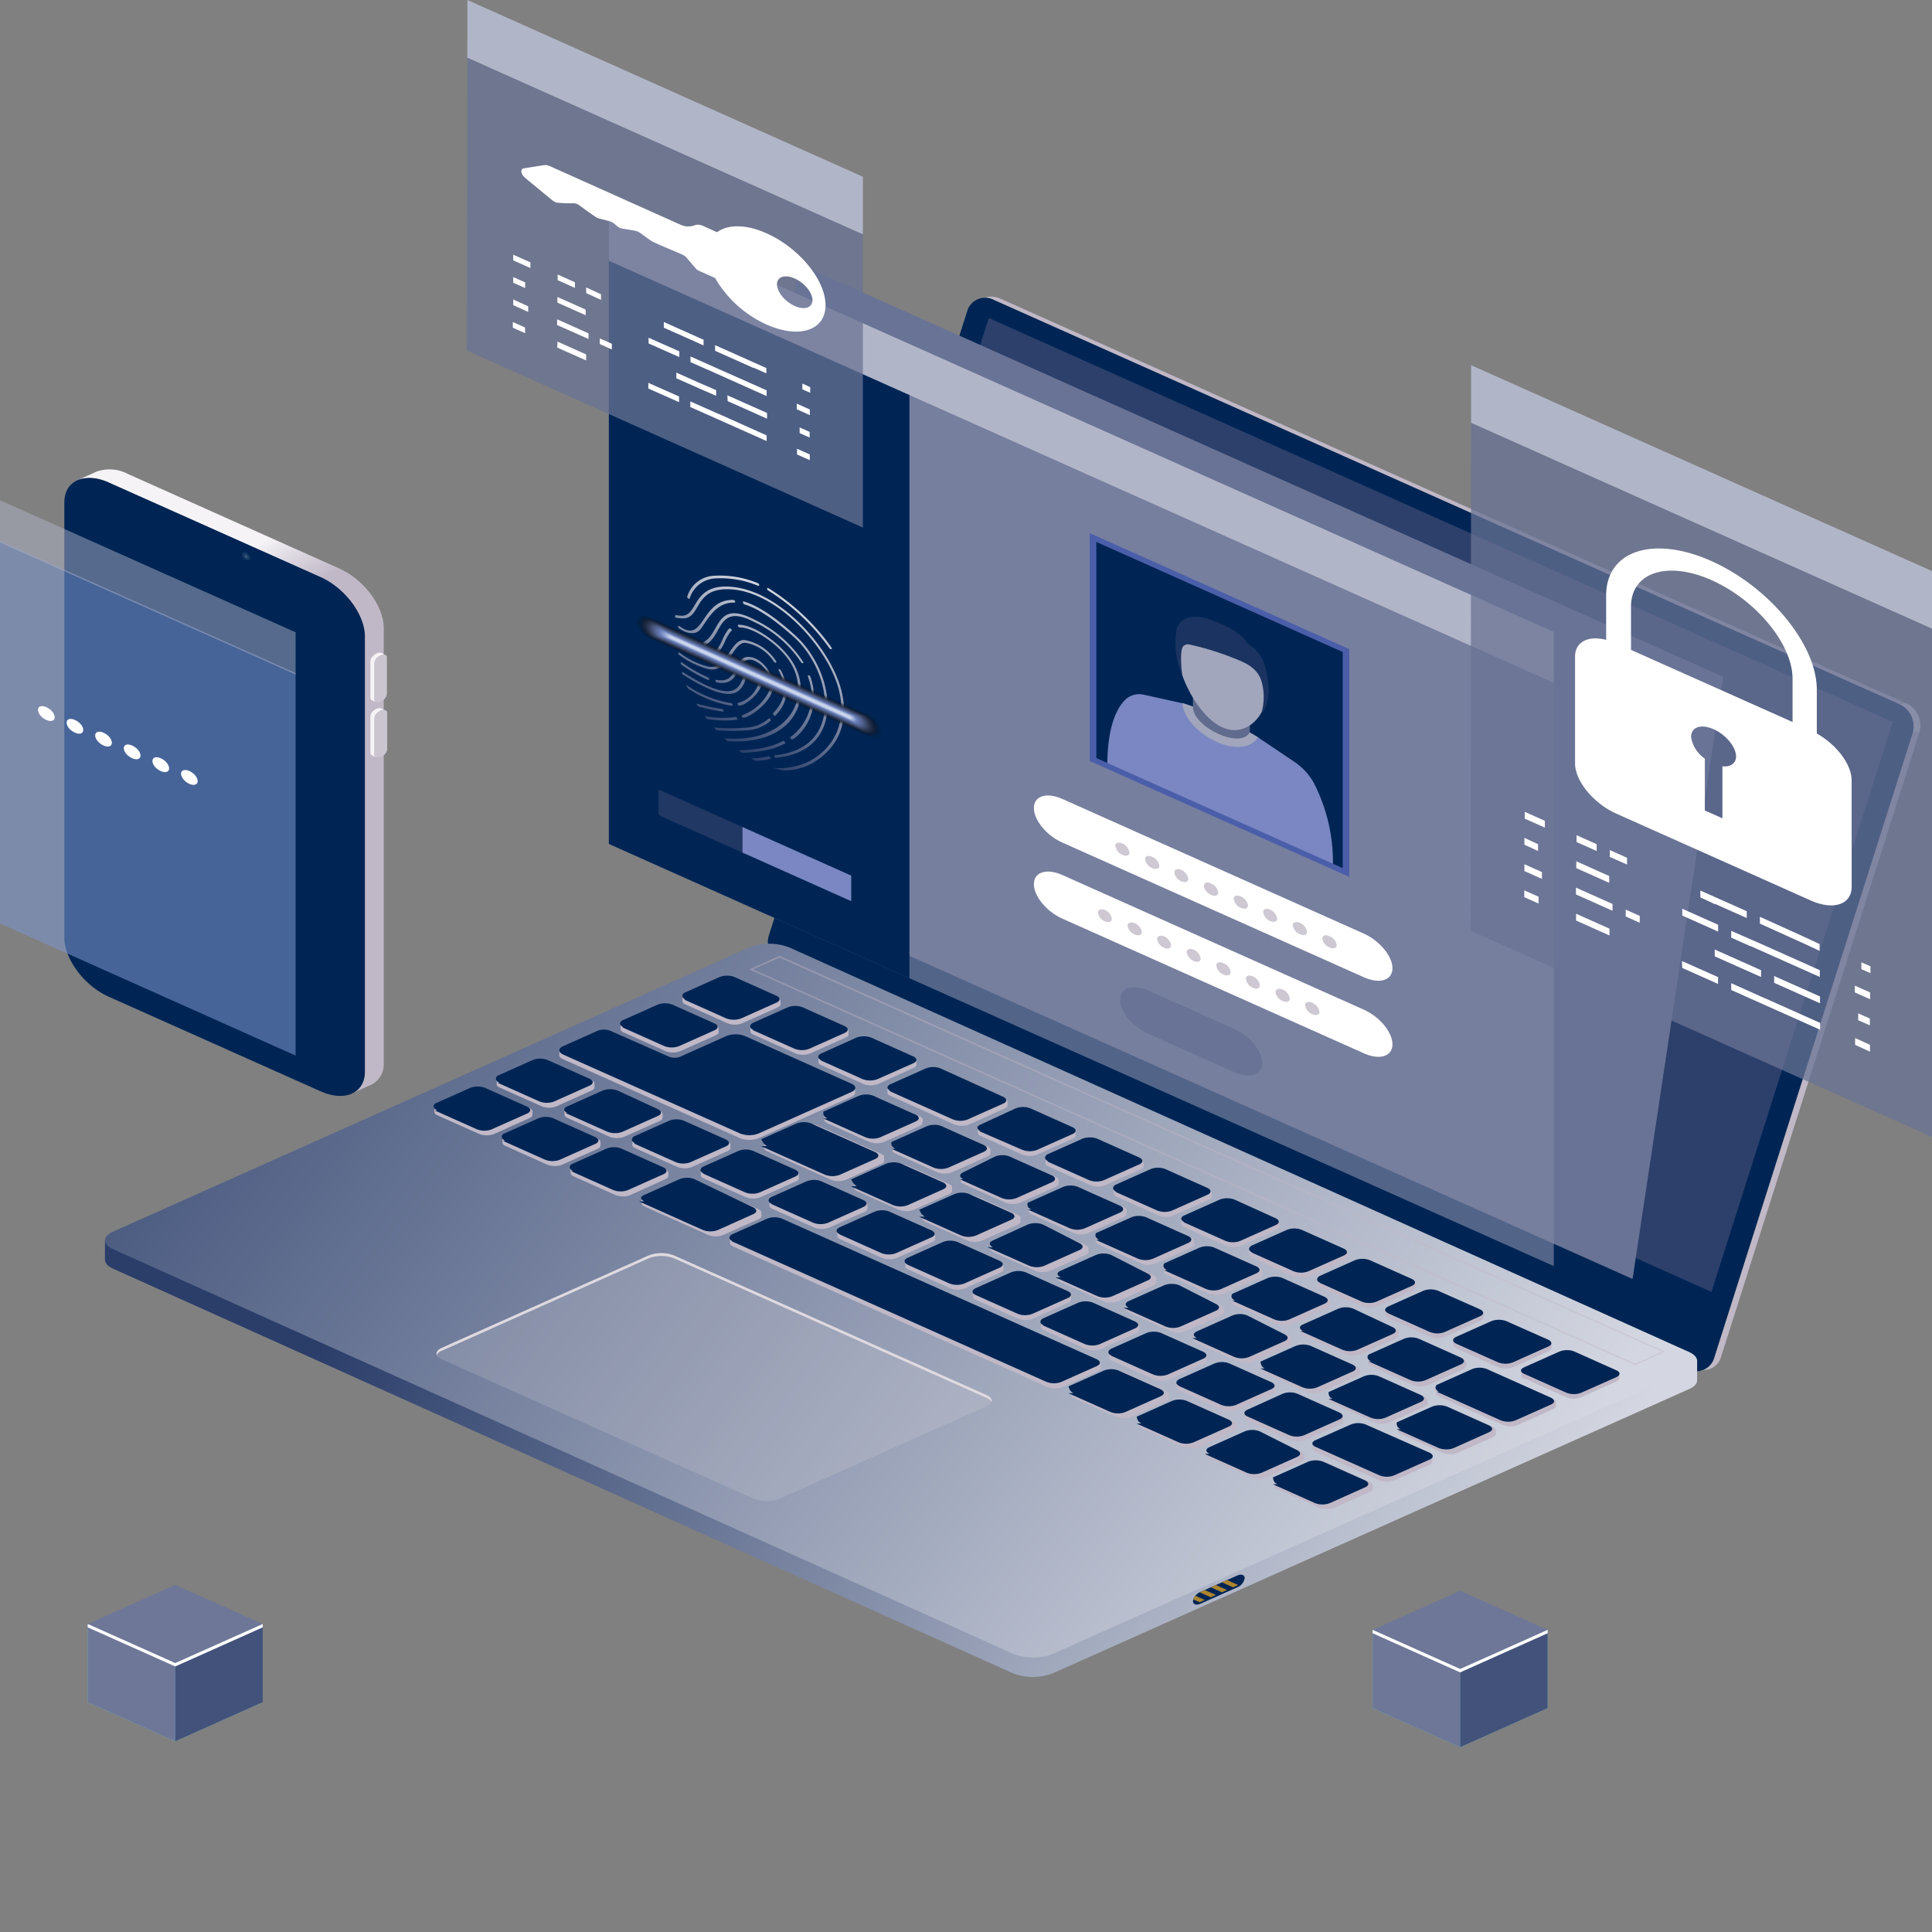 <svg xmlns="http://www.w3.org/2000/svg" 
    xmlns:xlink="http://www.w3.org/1999/xlink" viewBox="0 0 283.46 283.46">
    <rect x="0" y="0" width="283.46" height="283.46" fill="#808080" stroke="none"/>
    <defs>
        <style>

        *:hover .slide-top {
                -webkit-animation: slide-top 0.8s cubic-bezier(0.250, 0.460, 0.450, 0.940) infinite alternate both;
                animation: slide-top 0.8s cubic-bezier(0.250, 0.460, 0.450, 0.940) infinite alternate both;
            }
            @-webkit-keyframes slide-top {
                0% {
                    -webkit-transform: translateY(0);
                    transform: translateY(0);
                }

                100% {
                    -webkit-transform: translateY(5px);
                    transform: translateY(5px);
                }
            }

            @keyframes slide-top {
                0% {
                    -webkit-transform: translateY(0);
                    transform: translateY(0);
                }

                100% {
                    -webkit-transform: translateY(5px);
                    transform: translateY(5px);
                }
            }
            .circle {
                opacity: 0;
                -webkit-transform: scale(0.5);
                transform: scale(0.5);
                transform-origin: 50% 50%;
            }

            *:hover .scale-down-center {
                -webkit-animation: scale-down-center 0.5s cubic-bezier(0.250, 0.460, 0.450, 0.940) alternate both;
                animation: scale-down-center 0.5s cubic-bezier(0.250, 0.460, 0.450, 0.940) alternate both;
            }

            @-webkit-keyframes scale-down-center {
                100% {
                    opacity: 1;
                    -webkit-transform: scale(1);
                    transform: scale(1);
                    transform-origin: 50% 100%;
                }

                0% {
                    opacity: 0;
                    -webkit-transform: scale(0.5);
                    transform: scale(0.5);
                    transform-origin: 50% 100%;
                }
            }

            @keyframes scale-down-center {
                100% {
                    opacity: 1;
                    -webkit-transform: scale(1);
                    transform: scale(1);
                    transform-origin: 50% 100%;
                }

                0% {
                    opacity: 0;
                    -webkit-transform: scale(0.5);
                    transform: scale(0.5);
                    transform-origin: 50% 100%;
                }
            }



            .cls-1 {
                fill: #002554;
            }

            .cls-2 {
                isolation: isolate;
            }

            .cls-3,
            .cls-64 {
                fill: #fff;
            }

            .cls-4,
            .cls-69 {
                opacity: 0.1;
            }

            .cls-5 {
                fill: #6cc9cc;
            }

            .cls-6 {
                fill: #6e7798;
            }

            .cls-7 {
                fill: #43527a;
            }

            .cls-8 {
                fill: #11102b;
            }

            .cls-14,
            .cls-70,
            .cls-8 {
                opacity: 0.2;
            }

            .cls-16,
            .cls-9 {
                fill: #c0b8c7;
            }

            .cls-10,
            .cls-14,
            .cls-15 {
                fill: #dfdae0;
            }

            .cls-11 {
                fill: #2d406b;
            }

            .cls-12 {
                fill: url(#linear-gradient);
            }

            .cls-13 {
                fill: url(#linear-gradient-2);
            }

            .cls-14,
            .cls-15,
            .cls-58 {
                mix-blend-mode: multiply;
            }

            .cls-16 {
                opacity: 0.4;
            }

            .cls-17 {
                clip-path: url(#clip-path);
            }

            .cls-18 {
                fill: #ac842e;
            }

            .cls-19,
            .cls-63 {
                fill: #697395;
            }

            .cls-20 {
                fill: #7e86a4;
                opacity: 0.65;
            }

            .cls-21 {
                fill: url(#linear-gradient-3);
            }

            .cls-22,
            .cls-64,
            .cls-70 {
                mix-blend-mode: screen;
            }

            .cls-23 {
                opacity: 0;
            }

            .cls-24 {
                fill: #07080c;
                opacity: 0.06;
            }

            .cls-25 {
                fill: #0e1118;
                opacity: 0.13;
            }

            .cls-26 {
                fill: #151924;
                opacity: 0.19;
            }

            .cls-27 {
                fill: #1c2131;
                opacity: 0.25;
            }

            .cls-28 {
                fill: #232a3d;
                opacity: 0.31;
            }

            .cls-29 {
                fill: #2a3249;
                opacity: 0.38;
            }

            .cls-30 {
                fill: #313a55;
                opacity: 0.44;
            }

            .cls-31 {
                fill: #384361;
                opacity: 0.5;
            }

            .cls-32 {
                fill: #3e4b6d;
                opacity: 0.56;
            }

            .cls-33 {
                fill: #455379;
                opacity: 0.63;
            }

            .cls-34 {
                fill: #4c5b85;
                opacity: 0.69;
            }

            .cls-35 {
                fill: #536492;
                opacity: 0.75;
            }

            .cls-36 {
                fill: #5a6c9e;
                opacity: 0.81;
            }

            .cls-37 {
                fill: #6174aa;
                opacity: 0.88;
            }

            .cls-38 {
                fill: #687db6;
                opacity: 0.94;
            }

            .cls-39 {
                fill: #6f85c2;
            }

            .cls-40 {
                fill: #758ac5;
            }

            .cls-41 {
                fill: #7a8fc7;
            }

            .cls-42 {
                fill: #8094ca;
            }

            .cls-43 {
                fill: #8699cd;
            }

            .cls-44 {
                fill: #8c9ecf;
            }

            .cls-45 {
                fill: #92a3d2;
            }

            .cls-46 {
                fill: #97a8d4;
            }

            .cls-47 {
                fill: #9dadd7;
            }

            .cls-48 {
                fill: #a3b2da;
            }

            .cls-49 {
                fill: #a9b7dc;
            }

            .cls-50 {
                fill: #aebcdf;
            }

            .cls-51 {
                fill: #b4c1e2;
            }

            .cls-52 {
                fill: #bac6e4;
            }

            .cls-53 {
                fill: #c0cbe7;
            }

            .cls-54 {
                fill: #c5d0e9;
            }

            .cls-55 {
                fill: #cbd5ec;
            }

            .cls-56 {
                fill: #213764;
            }

            .cls-57 {
                fill: #7a87c2;
            }

            .cls-58,
            .cls-72 {
                fill: #b1b5c8;
            }

            .cls-59 {
                fill: #a1a6bc;
            }

            .cls-60 {
                fill: #606b8e;
            }

            .cls-61 {
                fill: #1a3360;
            }

            .cls-62 {
                fill: #4b5ea9;
            }

            .cls-63 {
                opacity: 0.74;
            }

            .cls-65 {
                fill: #cdc8d2;
            }

            .cls-66 {
                fill: url(#_ÂÁ_Ï_ÌÌ_È_ËÂÌÚ_815);
            }

            .cls-67 {
                fill: #f5f3f6;
            }

            .cls-68 {
                fill: #cac5ce;
            }

            .cls-69,
            .cls-70 {
                fill: #cfd4d4;
            }

            .cls-71 {
                fill: #7b94cb;
                opacity: 0.57;
            }

            .cls-72 {
                opacity: 0.48;
            }

        </style>
        <linearGradient id="linear-gradient" x1="213.58" y1="247.27" x2="75.83" y2="154.61" gradientUnits="userSpaceOnUse">
            <stop offset="0" stop-color="#d4d7e1" />
            <stop offset="1" stop-color="#2b3e6a" />
        </linearGradient>
        <linearGradient id="linear-gradient-2" x1="207.13" y1="245.08" x2="12.2" y2="103.95" xlink:href="#linear-gradient" />
        <clipPath id="clip-path">
            <path class="cls-1" d="M181.49,232.91l-5.34,2.38c-.62.28-1.12.11-1.12-.37a1.82,1.82,0,0,1,1.13-1.37l5.34-2.38c.62-.28,1.12-.11,1.12.37A1.81,1.81,0,0,1,181.49,232.91Z" />
        </clipPath>
        <linearGradient id="linear-gradient-3" x1="2961.12" y1="510.58" x2="2972.57" y2="530.41" gradientTransform="matrix(-1, 0, 0, 1, 3078.15, -421.8)" xlink:href="#linear-gradient" />
        <linearGradient id="_ÂÁ_Ï_ÌÌ_È_ËÂÌÚ_815" x1="-254.04" y1="-5180.88" x2="-244.82" y2="-5180.88" gradientTransform="matrix(-0.5, -0.87, 0.87, -0.5, 4399.17, -2710.1)" gradientUnits="userSpaceOnUse">
            <stop offset="0" stop-color="#c0b8c7" />
            <stop offset="1" stop-color="#f5f3f6" />
        </linearGradient>
    </defs>
    <title>6</title>
    <g class="cls-2">
        <g id="Layer_2" data-name="Layer 2">
            <g id="Layer_1-2" data-name="Layer 1">
                <g class="circle scale-down-center">
                    <path class="cls-3" d="M141.73,253.32c-23.4,0-46.8-5.33-64.62-16C59.79,227,50.24,213.13,50.24,198.42s9.55-28.52,26.87-38.89c35.63-21.33,93.61-21.33,129.24,0,17.33,10.38,26.87,24.19,26.87,38.9s-9.54,28.52-26.87,38.89h0C188.54,248,165.13,253.32,141.73,253.32Zm0-109.09c-23.28,0-46.56,5.3-64.28,15.91C60.35,170.38,50.93,184,50.93,198.42s9.42,28,26.52,38.29c35.45,21.22,93.12,21.22,128.56,0h0c17.11-10.24,26.53-23.84,26.53-38.28s-9.42-28-26.53-38.28C188.29,149.53,165,144.23,141.73,144.23Z" />
                    <path class="cls-3" d="M141.74,283.46c-36.26,0-72.51-8.26-100.12-24.78C14.78,242.61,0,221.21,0,198.42s14.78-44.18,41.62-60.25c55.2-33,145-33,200.22,0,26.84,16.07,41.62,37.47,41.62,60.26s-14.78,44.18-41.62,60.25h0C214.25,275.2,178,283.46,141.74,283.46Zm0-169c-36.07,0-72.13,8.21-99.58,24.65C15.65,155,1.06,176.05,1.06,198.42s14.59,43.44,41.09,59.31c54.91,32.87,144.26,32.87,199.17,0h0c26.5-15.87,41.09-36.93,41.09-59.3s-14.6-43.44-41.1-59.31C213.86,122.68,177.79,114.47,141.73,114.47Z" />
                </g>
                <g class="slide-top">
                    <polygon class="cls-5" points="214.23 244.87 201.39 239.13 201.39 250.61 214.23 256.35 227.07 250.61 227.07 239.13 214.23 244.87" />
                    <polygon class="cls-6" points="214.23 256.35 201.39 250.61 201.39 239.13 214.23 244.87 214.23 256.35" />
                    <polygon class="cls-7" points="227.07 250.61 214.23 256.35 214.23 244.87 227.07 239.13 227.07 250.61" />
                    <polygon class="cls-6" points="214.23 244.87 201.39 239.13 214.23 233.4 227.07 239.13 214.23 244.87" />
                    <polygon class="cls-3" points="214.23 244.87 201.39 239.13 201.39 239.63 214.23 245.37 227.07 239.63 227.07 239.13 214.23 244.87" />
                </g>
                <g class="slide-top">
                    <polygon class="cls-5" points="25.71 244 12.87 238.27 12.87 249.74 25.71 255.48 38.55 249.74 38.55 238.27 25.71 244" />
                    <polygon class="cls-6" points="25.71 255.48 12.87 249.74 12.87 238.27 25.71 244 25.71 255.48" />
                    <polygon class="cls-7" points="38.55 249.74 25.71 255.48 25.71 244 38.55 238.27 38.55 249.74" />
                    <polygon class="cls-6" points="25.71 244 12.87 238.27 25.71 232.53 38.55 238.27 25.71 244" />
                    <polygon class="cls-3" points="25.71 244 12.87 238.27 12.87 238.76 25.71 244.5 38.55 238.76 38.55 238.27 25.71 244" />
                </g>
                <g class="cls-2">
                    <path class="cls-9" d="M145,43.55a3.17,3.17,0,0,1,1.74.25l132.84,59.35-1,.15L145.8,44a3,3,0,0,0-1.74-.25Z" />
                    <path class="cls-9" d="M251.49,199.3l29.16-91.8,1-.15-29.16,91.79a2.6,2.6,0,0,1-2.12,1.83l-1,.16A2.64,2.64,0,0,0,251.49,199.3Z" />
                    <path class="cls-10" d="M278.63,103.3l1-.15a3.57,3.57,0,0,1,2,4.2l-1,.15A3.58,3.58,0,0,0,278.63,103.3Z" />
                    <path class="cls-1" d="M112.78,137.33l29.16-91.79A2.73,2.73,0,0,1,145.8,44L278.63,103.3a3.58,3.58,0,0,1,2,4.2l-29.16,91.8a2.74,2.74,0,0,1-3.86,1.58L114.8,141.53A3.57,3.57,0,0,1,112.78,137.33Z" />
                    <polygon class="cls-11" points="118.5 130.3 145.07 46.66 277.71 105.92 251.1 189.54 118.5 130.3" />
                </g>
                <g class="cls-2">
                    <path class="cls-12" d="M249,199.65v2.85c0,.48-.41,1-1.22,1.32L154.48,245.5a8.25,8.25,0,0,1-5.87,0l-132-59.35c-.8-.36-1.2-.83-1.21-1.3V182Z" />
                    <path class="cls-13" d="M16.66,180.67,109.94,139a8.19,8.19,0,0,1,5.85,0l132,59.35c1.61.72,1.61,1.9,0,2.62l-93.28,41.67a8.14,8.14,0,0,1-5.87,0l-132-59.34C15,182.58,15,181.4,16.66,180.67Z" />
                </g>
                <path class="cls-9" d="M124.07,152.24l-5.19,2.32a3,3,0,0,1-2.17,0l-6.18-2.76c-.35-.15-.47-.36-.42-.56a.49.49,0,0,1,0-.17.43.43,0,0,1,0-.16c0-.2.07-.41.42-.57l5.19-2.32a3,3,0,0,1,2.18,0l6.17,2.76c.35.16.47.37.42.57a.43.43,0,0,1,0,.16.49.49,0,0,1,0,.17C124.54,151.88,124.42,152.09,124.07,152.24Zm-9.55-5a.43.43,0,0,0,0-.16.49.49,0,0,0,0-.17c0-.2-.07-.41-.42-.56l-6.18-2.76a3,3,0,0,0-2.17,0l-5.19,2.32c-.35.15-.47.36-.42.56a.49.49,0,0,0,0,.17.43.43,0,0,0,0,.16c0,.2.07.41.42.57l6.17,2.76a3,3,0,0,0,2.18,0l5.19-2.32C114.45,147.63,114.57,147.42,114.52,147.22Zm19.94,8.91a.43.43,0,0,0,0-.16.49.49,0,0,0,0-.17c0-.2-.07-.41-.42-.56l-6.17-2.76a3,3,0,0,0-2.18,0l-5.19,2.32c-.35.15-.47.36-.41.56a.25.25,0,0,0,0,.17.22.22,0,0,0,0,.16c-.06.2.06.41.41.57l6.18,2.76a3,3,0,0,0,2.17,0L134,156.7C134.39,156.54,134.51,156.33,134.46,156.13Zm75,49.66a.43.43,0,0,0,0-.16.43.43,0,0,0,0-.16c0-.2-.07-.41-.42-.57l-6.17-2.76a3,3,0,0,0-2.18,0l-5.19,2.32c-.35.16-.47.37-.42.57a.43.43,0,0,0,0,.16.49.49,0,0,0,0,.17c-.05.2.07.41.42.56l6.18,2.76a3,3,0,0,0,2.17,0l5.19-2.32C209.42,206.21,209.54,206,209.49,205.79Zm-21.77-25.91a.22.22,0,0,0,0-.16.25.25,0,0,0,0-.17c.06-.2-.07-.41-.41-.56l-6.18-2.76a3,3,0,0,0-2.17,0l-5.2,2.32c-.35.15-.47.36-.41.56a.25.25,0,0,0,0,.17.22.22,0,0,0,0,.16c-.06.2.06.41.41.57l6.18,2.76a3.12,3.12,0,0,0,2.17,0l5.2-2.32C187.65,180.29,187.78,180.08,187.72,179.88ZM167.78,171a.43.43,0,0,0,0-.16.49.49,0,0,0,0-.17c.05-.2-.07-.41-.42-.57l-6.17-2.75a3,3,0,0,0-2.18,0l-5.19,2.32c-.35.15-.47.36-.42.56a.49.49,0,0,0,0,.17.43.43,0,0,0,0,.16c-.05.2.07.41.42.57l6.17,2.76a3.14,3.14,0,0,0,2.18,0l5.19-2.32C167.71,171.38,167.83,171.17,167.78,171Zm-19.95-8.91a.22.22,0,0,0,0-.16.25.25,0,0,0,0-.17c.06-.2-.06-.41-.41-.57L138,157a3,3,0,0,0-2.18,0l-5.19,2.32c-.35.15-.47.36-.42.57a.43.43,0,0,0,0,.16.43.43,0,0,0,0,.16c-.05.21.07.42.42.57l9.39,4.2a3.12,3.12,0,0,0,2.17,0l5.2-2.32C147.77,162.47,147.89,162.26,147.83,162.06Zm10,4.45a.22.22,0,0,0,0-.16.22.22,0,0,0,0-.16c.06-.21-.06-.41-.41-.57l-6.18-2.76a3,3,0,0,0-2.17,0l-5.19,2.32c-.35.16-.47.37-.42.57a.43.43,0,0,0,0,.16.43.43,0,0,0,0,.16c-.05.21.07.42.42.57L150,169.4a3,3,0,0,0,2.18,0l5.19-2.32C157.74,166.93,157.86,166.72,157.8,166.51Zm19.95,8.91a.43.43,0,0,0,0-.16.43.43,0,0,0,0-.16c.05-.21-.07-.41-.42-.57l-6.17-2.76a3,3,0,0,0-2.18,0l-5.19,2.32c-.35.16-.47.37-.41.57a.22.22,0,0,0,0,.16.22.22,0,0,0,0,.16c-.06.21.06.42.41.57l6.18,2.76a3,3,0,0,0,2.17,0l5.19-2.32C177.68,175.84,177.8,175.63,177.75,175.42Zm-42.42-10.77a.22.22,0,0,0,0-.16.22.22,0,0,0,0-.16c.06-.21-.07-.42-.41-.57L128.74,161a3,3,0,0,0-2.17,0l-5.2,2.32c-.35.15-.47.36-.41.57a.22.22,0,0,0,0,.16.22.22,0,0,0,0,.16c-.06.2.06.41.41.57l6.18,2.76a3,3,0,0,0,2.17,0l5.2-2.32C135.26,165.06,135.39,164.85,135.33,164.65Zm79.78,35.64a.43.43,0,0,0,0-.16.43.43,0,0,0,0-.16c0-.21-.07-.42-.42-.57l-6.18-2.76a3,3,0,0,0-2.17,0L201.15,199c-.35.15-.47.36-.42.57a.43.43,0,0,0,0,.16.43.43,0,0,0,0,.16c0,.21.07.41.42.57l6.17,2.76a3,3,0,0,0,2.18,0l5.19-2.32C215,200.7,215.16,200.49,215.11,200.29ZM145.3,169.11a.25.25,0,0,0,0-.17.22.22,0,0,0,0-.16c.06-.2-.06-.41-.41-.57l-6.18-2.76a3.12,3.12,0,0,0-2.17,0l-5.2,2.32c-.34.16-.47.37-.41.57a.22.22,0,0,0,0,.16.25.25,0,0,0,0,.17c-.06.2.07.41.41.56l6.18,2.76a3,3,0,0,0,2.17,0l5.2-2.32C145.24,169.52,145.36,169.31,145.3,169.11Zm10,4.45a.22.22,0,0,0,0-.16.22.22,0,0,0,0-.16c.06-.21-.06-.42-.41-.57l-6.18-2.76a3,3,0,0,0-2.17,0l-5.19,2.32c-.35.15-.47.36-.42.57a.43.43,0,0,0,0,.16.43.43,0,0,0,0,.16c-.05.21.07.41.42.57l6.17,2.76a3,3,0,0,0,2.18,0l5.19-2.32C155.21,174,155.33,173.76,155.27,173.56Zm10,4.46a.49.49,0,0,0,0-.17.43.43,0,0,0,0-.16c.05-.2-.07-.41-.42-.57l-6.17-2.76a3.14,3.14,0,0,0-2.18,0l-5.19,2.32c-.35.16-.47.37-.42.57a.43.43,0,0,0,0,.16.49.49,0,0,0,0,.17c-.05.2.07.41.42.56l6.17,2.76a3,3,0,0,0,2.18,0l5.19-2.32C165.18,178.43,165.3,178.22,165.25,178Zm39.88,17.82a.25.25,0,0,0,0-.17.22.22,0,0,0,0-.16c.06-.2-.06-.41-.41-.57l-6.18-2.76a3.12,3.12,0,0,0-2.17,0l-5.19,2.32c-.35.16-.47.37-.42.57a.43.43,0,0,0,0,.16.49.49,0,0,0,0,.17c0,.2.07.41.42.57l6.17,2.75a3,3,0,0,0,2.17,0l5.2-2.32C205.07,196.25,205.19,196,205.13,195.84Zm-10-4.46a.22.22,0,0,0,0-.16.22.22,0,0,0,0-.16c.06-.21-.07-.42-.41-.57-8.49-3.79-5.9-3.85-13.55-.44-.34.15-.47.36-.41.57a.22.22,0,0,0,0,.16.22.22,0,0,0,0,.16c-.06.21.07.41.41.57l6.18,2.76a3,3,0,0,0,2.17,0l5.2-2.32C195.09,191.79,195.22,191.58,195.16,191.38Zm-10-4.45a.49.49,0,0,0,0-.17.43.43,0,0,0,0-.16c.05-.2-.07-.41-.41-.57l-6.18-2.76a3.12,3.12,0,0,0-2.17,0l-5.2,2.32c-.35.16-.47.37-.41.57a.22.22,0,0,0,0,.16.25.25,0,0,0,0,.17c-.06.2.06.41.41.56l6.18,2.76a3,3,0,0,0,2.17,0l5.2-2.32C185.12,187.34,185.24,187.13,185.19,186.93Zm-10-4.46a.43.43,0,0,0,0-.16.43.43,0,0,0,0-.16c.05-.21-.07-.42-.42-.57l-6.17-2.76a3,3,0,0,0-2.18,0l-5.19,2.32c-.35.15-.47.36-.41.57a.22.22,0,0,0,0,.16.22.22,0,0,0,0,.16c-.06.21.06.41.41.57l6.18,2.76c1.38.62,2.27,0,7.36-2.32C175.15,182.88,175.27,182.67,175.22,182.47ZM193,213l9.39,4.2a3.12,3.12,0,0,0,2.17,0l5.2-2.32c.34-.16.47-.37.41-.57a.22.22,0,0,0,0-.16.25.25,0,0,0,0-.17c.06-.2-.07-.41-.41-.56l-9.39-4.2a3,3,0,0,0-2.18,0L193,211.51c-.35.16-.47.37-.42.57a.43.43,0,0,0,0,.16.43.43,0,0,0,0,.16C192.53,212.61,192.65,212.82,193,213Zm12.5-2.59,6.18,2.76a3,3,0,0,0,2.17,0l5.19-2.32c.35-.16.47-.37.42-.57a.43.43,0,0,0,0-.16.49.49,0,0,0,0-.17c0-.2-.07-.41-.42-.56l-6.17-2.76a3,3,0,0,0-2.18,0l-5.19,2.32c-.35.15-.47.36-.41.56a.25.25,0,0,0,0,.17.22.22,0,0,0,0,.16C205,210,205.15,210.22,205.5,210.38Zm-7.81-26a.22.22,0,0,0,0-.16.22.22,0,0,0,0-.16c.06-.21-.07-.41-.41-.57l-6.18-2.76a3,3,0,0,0-2.17,0l-5.2,2.32c-.34.16-.47.37-.41.57a.22.22,0,0,0,0,.16.22.22,0,0,0,0,.16c-.06.21.07.42.41.57,8.65,3.86,6.06,3.78,13.55.44C197.62,184.75,197.75,184.54,197.69,184.33ZM93.2,168.45l6.18,2.76a3,3,0,0,0,2.17,0l5.2-2.32c.35-.15.47-.36.41-.57a.22.22,0,0,0,0-.16.22.22,0,0,0,0-.16c.06-.2-.06-.41-.41-.57l-6.18-2.76a3,3,0,0,0-2.17,0L93.2,167c-.34.16-.46.37-.41.57a.43.43,0,0,0,0,.16.49.49,0,0,0,0,.17C92.74,168.09,92.86,168.3,93.2,168.45Zm117.92,36.43,9.39,4.19a3,3,0,0,0,2.17,0l5.2-2.32c.35-.15.47-.36.41-.57a.22.22,0,0,0,0-.16.22.22,0,0,0,0-.16c.06-.21-.06-.41-.41-.57l-9.39-4.2a3.14,3.14,0,0,0-2.18,0l-5.19,2.32c-.35.16-.47.37-.42.57a.43.43,0,0,0,0,.16.49.49,0,0,0,0,.17C210.65,204.51,210.77,204.72,211.12,204.88Zm-3.46-16.09a.22.22,0,0,0,0-.16.25.25,0,0,0,0-.17c.06-.2-.06-.41-.41-.56l-6.18-2.76a3,3,0,0,0-2.17,0l-5.19,2.32c-.35.15-.47.36-.42.56a.49.49,0,0,0,0,.17.43.43,0,0,0,0,.16c0,.2.07.41.42.57l6.17,2.76a3.14,3.14,0,0,0,2.18,0l5.19-2.32C207.6,189.2,207.72,189,207.66,188.79Zm10,4.45a.43.43,0,0,0,0-.16.43.43,0,0,0,0-.16c.05-.2-.07-.41-.42-.57L211,189.59a3,3,0,0,0-2.17,0l-5.19,2.32c-.35.16-.47.37-.42.57a.43.43,0,0,0,0,.16.43.43,0,0,0,0,.16c0,.21.07.42.42.57l6.17,2.76a3,3,0,0,0,2.18,0l5.19-2.32C217.57,193.66,217.69,193.45,217.64,193.24Zm6,9L229.8,205a3,3,0,0,0,2.17,0l5.19-2.32c.35-.15.47-.36.42-.57a.43.43,0,0,0,0-.16.43.43,0,0,0,0-.16c0-.2-.07-.41-.42-.57L231,198.5a3,3,0,0,0-2.17,0l-5.2,2.32c-.35.16-.47.37-.41.57a.22.22,0,0,0,0,.16.25.25,0,0,0,0,.17C223.15,201.92,223.27,202.13,223.62,202.28Zm4-4.58a.43.43,0,0,0,0-.16.49.49,0,0,0,0-.17c0-.2-.07-.41-.42-.56L221,194.05a3,3,0,0,0-2.18,0l-5.19,2.32c-.35.15-.47.36-.42.56a.49.49,0,0,0,0,.17.43.43,0,0,0,0,.16c0,.2.07.41.42.57l6.18,2.76a3.12,3.12,0,0,0,2.17,0l5.19-2.32C227.54,198.11,227.66,197.9,227.61,197.7ZM63.73,162.89a.43.43,0,0,0,0,.16c0,.2.07.41.41.57l6.18,2.76a3.12,3.12,0,0,0,2.17,0l5.2-2.33c.35-.15.47-.36.41-.56a.25.25,0,0,0,0-.17.22.22,0,0,0,0-.16c.06-.2-.06-.41-.41-.57l-6.18-2.76a3.12,3.12,0,0,0-2.17,0l-5.2,2.33c-.34.15-.46.36-.41.56A.49.49,0,0,0,63.73,162.89ZM102.84,172a.22.22,0,0,0,0,.16.25.25,0,0,0,0,.17c-.06.2.06.41.41.57l6.18,2.75a3,3,0,0,0,2.17,0l5.2-2.32c.34-.15.47-.36.41-.56a.25.25,0,0,0,0-.17.22.22,0,0,0,0-.16c.06-.2-.07-.41-.41-.57l-6.18-2.76a3.12,3.12,0,0,0-2.17,0l-5.2,2.32C102.9,171.57,102.78,171.78,102.84,172Zm-20-8.88a.25.25,0,0,0,0,.17.22.22,0,0,0,0,.16c-.06.2.07.41.41.57l6.18,2.76a3,3,0,0,0,2.17,0l5.2-2.32c.34-.16.47-.37.41-.57a.22.22,0,0,0,0-.16.25.25,0,0,0,0-.17c.06-.2-.07-.41-.41-.56l-6.18-2.76a3,3,0,0,0-2.17,0l-5.2,2.32C82.89,162.69,82.76,162.9,82.82,163.1Zm40,17.79a.49.49,0,0,0,0,.17.43.43,0,0,0,0,.16c0,.2.07.41.42.57l6.17,2.75a3,3,0,0,0,2.18,0l5.19-2.32c.35-.15.47-.36.41-.56a.25.25,0,0,0,0-.17.22.22,0,0,0,0-.16c.06-.2-.06-.41-.41-.57L130.56,178a3.12,3.12,0,0,0-2.17,0l-5.19,2.32C122.85,180.48,122.73,180.69,122.78,180.89Zm-36-22.37-6.17-2.76a3,3,0,0,0-2.17,0l-5.2,2.32c-.35.16-.47.37-.41.57a.22.22,0,0,0,0,.16.25.25,0,0,0,0,.17c-.06.2.06.41.41.56l6.18,2.76a3,3,0,0,0,2.17,0L86.8,160c.35-.15.47-.36.42-.57a.43.43,0,0,0,0-.16.43.43,0,0,0,0-.16C87.27,158.89,87.15,158.68,86.8,158.52Zm75.87,40.19a.25.25,0,0,0,0,.17.22.22,0,0,0,0,.16c-.06.2.07.41.41.57l6.18,2.76a3.12,3.12,0,0,0,2.17,0l5.2-2.33c.34-.15.47-.36.41-.56a.25.25,0,0,0,0-.17.22.22,0,0,0,0-.16c.06-.2-.07-.41-.41-.57l-6.18-2.76a3.12,3.12,0,0,0-2.17,0l-5.2,2.33C162.74,198.3,162.61,198.51,162.67,198.71Zm-19.95-8.91a.49.49,0,0,0,0,.17.43.43,0,0,0,0,.16c-.05.2.07.41.42.57l6.18,2.76a3.12,3.12,0,0,0,2.17,0l5.19-2.33c.35-.15.47-.36.42-.56a.49.49,0,0,0,0-.17.43.43,0,0,0,0-.16c.05-.2-.07-.41-.42-.57l-6.17-2.76a3.14,3.14,0,0,0-2.18,0l-5.19,2.33C142.79,189.39,142.67,189.6,142.72,189.8Zm10,4.46a.22.22,0,0,0,0,.16.22.22,0,0,0,0,.16c-.06.21.06.42.41.57l6.18,2.76a3,3,0,0,0,2.17,0l5.19-2.32c.35-.16.47-.37.42-.57a.43.43,0,0,0,0-.16.43.43,0,0,0,0-.16c.05-.21-.07-.42-.42-.57l-6.17-2.76a3,3,0,0,0-2.17,0l-5.2,2.32C152.76,193.85,152.64,194.05,152.7,194.26Zm19.94,8.91a.43.43,0,0,0,0,.16.43.43,0,0,0,0,.16c0,.21.07.42.41.57l6.18,2.76a3,3,0,0,0,2.17,0l5.2-2.32c.35-.16.47-.37.41-.57a.22.22,0,0,0,0-.16.22.22,0,0,0,0-.16c.06-.21-.06-.42-.41-.57l-6.18-2.76a3,3,0,0,0-2.17,0l-5.2,2.32C172.71,202.76,172.59,203,172.64,203.17Zm10,4.45a.49.49,0,0,0,0,.17.43.43,0,0,0,0,.16c-.05.2.07.41.42.57l6.17,2.76a3.14,3.14,0,0,0,2.18,0l5.19-2.33c.35-.15.47-.36.41-.56a.25.25,0,0,0,0-.17.22.22,0,0,0,0-.16c.06-.2-.06-.41-.41-.57l-6.18-2.76a3.12,3.12,0,0,0-2.17,0L183,207.06C182.68,207.21,182.56,207.42,182.61,207.62Zm-49.86-22.27a.43.43,0,0,0,0,.16.43.43,0,0,0,0,.16c-.05.21.07.42.42.57l6.17,2.76a3,3,0,0,0,2.18,0l5.19-2.32c.35-.16.47-.37.42-.57a.43.43,0,0,0,0-.16.43.43,0,0,0,0-.16c.05-.21-.07-.42-.42-.57l-6.18-2.76a3,3,0,0,0-2.17,0l-5.19,2.32C132.82,184.94,132.7,185.14,132.75,185.35Zm-19.94-8.91a.22.22,0,0,0,0,.16.22.22,0,0,0,0,.16c-.06.21.07.42.41.57l6.18,2.76a3,3,0,0,0,2.17,0l5.2-2.32c.34-.16.47-.37.41-.57a.22.22,0,0,0,0-.16.22.22,0,0,0,0-.16c.06-.21-.07-.42-.41-.57l-6.18-2.76a3,3,0,0,0-2.17,0l-5.2,2.32C112.88,176,112.75,176.23,112.81,176.44Zm54.25,32.21a.25.25,0,0,0,0,.17.22.22,0,0,0,0,.16c-.06.2.07.41.41.57l6.18,2.76a3.12,3.12,0,0,0,2.17,0L181,210c.34-.16.47-.37.41-.57a.22.22,0,0,0,0-.16.25.25,0,0,0,0-.17c.06-.2-.07-.41-.41-.57l-6.18-2.75a3,3,0,0,0-2.17,0l-5.2,2.32C167.13,208.24,167,208.45,167.06,208.65Zm-10-4.45a.22.22,0,0,0,0,.16.22.22,0,0,0,0,.16c-.06.21.06.42.41.57l6.18,2.76a3,3,0,0,0,2.17,0l5.2-2.32c.34-.16.46-.36.41-.57a.43.43,0,0,0,0-.16.43.43,0,0,0,0-.16c0-.21-.07-.42-.41-.57l-6.18-2.76a3,3,0,0,0-2.17,0l-5.2,2.32C157.15,203.79,157,204,157.09,204.2ZM177,213.11a.43.43,0,0,0,0,.16.43.43,0,0,0,0,.16c-.05.21.07.42.42.57l6.17,2.76a3,3,0,0,0,2.17,0l5.2-2.32c.35-.15.47-.36.41-.57a.22.22,0,0,0,0-.16.22.22,0,0,0,0-.16c.06-.21-.06-.41-.41-.57l-6.18-2.76a3,3,0,0,0-2.17,0l-5.19,2.32C177.1,212.7,177,212.91,177,213.11Zm10,4.45a.49.49,0,0,0,0,.17.43.43,0,0,0,0,.16c-.05.2.07.41.42.57l6.17,2.76a3.14,3.14,0,0,0,2.18,0L201,218.9c.35-.16.47-.37.42-.57a.43.43,0,0,0,0-.16.49.49,0,0,0,0-.17c.05-.2-.07-.41-.42-.57l-6.18-2.75a3,3,0,0,0-2.17,0L187.42,217C187.07,217.15,187,217.36,187,217.56ZM112.12,168a.49.49,0,0,0,0,.17.43.43,0,0,0,0,.16c-.05.2.07.41.42.57l9.39,4.19a3,3,0,0,0,2.17,0l5.2-2.32c.35-.15.47-.36.41-.57a.22.22,0,0,0,0-.16.22.22,0,0,0,0-.16c.06-.2-.06-.41-.41-.57l-9.39-4.2a3.14,3.14,0,0,0-2.18,0l-5.19,2.33C112.19,167.54,112.07,167.75,112.12,168Zm-18,8.11a.43.43,0,0,0,0,.16.43.43,0,0,0,0,.16c0,.21.07.42.42.57l9.39,4.2a3,3,0,0,0,2.17,0l5.19-2.32c.35-.16.47-.37.42-.57a.43.43,0,0,0,0-.16.49.49,0,0,0,0-.17c0-.2-.07-.41-.42-.56l-9.39-4.2a3,3,0,0,0-2.17,0l-5.19,2.32C94.17,175.65,94.05,175.86,94.1,176.06Zm-20.4-8.88a.43.43,0,0,0,0,.16.43.43,0,0,0,0,.16c0,.21.07.42.42.57l6.17,2.76a3,3,0,0,0,2.18,0l5.19-2.32c.35-.16.47-.37.41-.57a.22.22,0,0,0,0-.16.22.22,0,0,0,0-.16c.06-.21-.06-.42-.41-.57l-6.18-2.76a3,3,0,0,0-2.17,0l-5.19,2.32C73.77,166.77,73.65,167,73.7,167.18Zm10,4.45a.49.49,0,0,0,0,.17.43.43,0,0,0,0,.16c0,.2.07.41.42.57l6.18,2.76a3.12,3.12,0,0,0,2.17,0L97.63,173c.35-.15.47-.36.42-.56a.49.49,0,0,0,0-.17.43.43,0,0,0,0-.16c0-.2-.07-.41-.42-.57l-6.17-2.76a3.14,3.14,0,0,0-2.18,0l-5.19,2.33C83.74,171.22,83.62,171.43,83.67,171.63Zm23.39,10.3a.43.43,0,0,0,0,.16.49.49,0,0,0,0,.17c0,.2.07.41.42.56l46.18,20.64a3.12,3.12,0,0,0,2.17,0l5.2-2.33c.35-.15.47-.36.41-.56a.25.25,0,0,0,0-.17.22.22,0,0,0,0-.16c.06-.2-.06-.41-.41-.57L114.85,179a3,3,0,0,0-2.18,0l-5.19,2.32C107.13,181.52,107,181.73,107.06,181.93Zm38.19.82a.49.49,0,0,0,0,.17.43.43,0,0,0,0,.16c-.05.2.07.41.42.57l6.18,2.76a3.12,3.12,0,0,0,2.17,0l5.19-2.32c.35-.16.47-.37.42-.57a.43.43,0,0,0,0-.16.49.49,0,0,0,0-.17c.05-.2-.07-.41-.42-.56L153,179.87a3,3,0,0,0-2.18,0l-5.19,2.32C145.32,182.34,145.2,182.55,145.25,182.75Zm10,4.46a.22.22,0,0,0,0,.16.25.25,0,0,0,0,.17c-.06.2.06.41.41.56l6.18,2.76a3,3,0,0,0,2.17,0l5.2-2.32c.34-.15.46-.36.41-.57a.43.43,0,0,0,0-.16.43.43,0,0,0,0-.16c.05-.2-.07-.41-.41-.57L163,184.32a3,3,0,0,0-2.17,0l-5.2,2.32C155.29,186.8,155.17,187,155.23,187.21Zm-19.95-8.91a.43.43,0,0,0,0,.16.49.49,0,0,0,0,.17c-.05.2.07.41.42.56l6.17,2.76a3,3,0,0,0,2.18,0l5.19-2.32c.35-.15.47-.36.42-.57a.43.43,0,0,0,0-.16.43.43,0,0,0,0-.16c.05-.2-.07-.41-.42-.57l-6.18-2.76a3,3,0,0,0-2.17,0l-5.19,2.32C135.35,177.89,135.23,178.1,135.28,178.3ZM105,150.39l-6.18-2.76a3,3,0,0,0-2.17,0L91.46,150c-.34.16-.47.37-.41.57a.22.22,0,0,0,0,.16.22.22,0,0,0,0,.16c-.06.21.07.42.41.57l6.18,2.76a3,3,0,0,0,2.17,0l5.2-2.32c.34-.16.47-.37.41-.57a.22.22,0,0,0,0-.16.22.22,0,0,0,0-.16C105.48,150.75,105.35,150.54,105,150.39Zm20.3,23.45a.49.49,0,0,0,0,.17.43.43,0,0,0,0,.16c0,.2.07.41.42.57l6.17,2.76a3.14,3.14,0,0,0,2.18,0l5.19-2.32c.35-.16.47-.37.41-.57a.22.22,0,0,0,0-.16.25.25,0,0,0,0-.17c.06-.2-.06-.41-.41-.56L133.09,171a3,3,0,0,0-2.17,0l-5.19,2.32C125.38,173.43,125.26,173.64,125.31,173.84Zm39.89,17.82a.25.25,0,0,0,0,.17.22.22,0,0,0,0,.16c-.06.2.07.41.41.57l6.18,2.76a3,3,0,0,0,2.17,0l5.2-2.32c.34-.16.47-.37.41-.57a.22.22,0,0,0,0-.16.25.25,0,0,0,0-.17c.06-.2-.07-.41-.41-.56L173,188.78a3,3,0,0,0-2.17,0l-5.2,2.32C165.27,191.25,165.14,191.46,165.2,191.66Zm19.94,8.91a.49.49,0,0,0,0,.17.43.43,0,0,0,0,.16c0,.2.07.41.42.57l6.17,2.76a3,3,0,0,0,2.18,0l5.19-2.32c.35-.16.47-.37.42-.57a.43.43,0,0,0,0-.16.49.49,0,0,0,0-.17c0-.2-.07-.41-.42-.56l-6.18-2.76a3,3,0,0,0-2.17,0L185.56,200C185.21,200.16,185.09,200.37,185.14,200.57Zm-10-4.45a.43.43,0,0,0,0,.16.49.49,0,0,0,0,.17c0,.2.07.41.42.56l6.17,2.76a3,3,0,0,0,2.17,0l5.2-2.32c.35-.15.47-.36.41-.57a.22.22,0,0,0,0-.16.22.22,0,0,0,0-.16c.06-.2-.06-.41-.41-.57L183,193.23a3,3,0,0,0-2.17,0l-5.19,2.32C175.24,195.71,175.12,195.92,175.17,196.12Z" />
                <path class="cls-1" d="M223.62,200.61l5.2-2.32a3,3,0,0,1,2.17,0l6.17,2.76c.6.27.6.7,0,1L232,204.34a3,3,0,0,1-2.17,0l-6.18-2.76C223,201.31,223,200.88,223.62,200.61Zm-10-3.48,6.18,2.75a3,3,0,0,0,2.17,0l5.19-2.32c.6-.26.6-.7,0-1L221,193.83a3.14,3.14,0,0,0-2.18,0l-5.19,2.32C213.05,196.42,213.05,196.86,213.65,197.13Zm-10-4.46,6.17,2.76a3,3,0,0,0,2.18,0l5.19-2.32c.6-.27.6-.7,0-1L211,189.38a3,3,0,0,0-2.17,0l-5.19,2.32C203.08,192,203.08,192.4,203.68,192.67Zm-10-4.46,6.17,2.76a3,3,0,0,0,2.18,0l5.19-2.32c.6-.26.6-.7,0-1l-6.18-2.76a3.12,3.12,0,0,0-2.17,0l-5.19,2.32C193.11,187.51,193.11,188,193.71,188.21Zm-10-4.45,6.18,2.76a3,3,0,0,0,2.17,0l5.2-2.32c.6-.27.6-.7,0-1l-6.18-2.76a3,3,0,0,0-2.17,0l-5.2,2.32C183.13,183.06,183.13,183.49,183.73,183.76Zm-10-4.46,6.18,2.76a3,3,0,0,0,2.17,0l5.2-2.32c.6-.26.6-.7,0-1L181.13,176a3.12,3.12,0,0,0-2.17,0l-5.2,2.32C173.16,178.6,173.16,179,173.76,179.3Zm-10-4.45,6.18,2.76a3,3,0,0,0,2.17,0l5.19-2.32c.6-.27.6-.7,0-1l-6.17-2.76a3,3,0,0,0-2.18,0l-5.19,2.32C163.19,174.15,163.19,174.58,163.79,174.85Zm-10-4.46,6.17,2.76a3,3,0,0,0,2.18,0l5.19-2.32c.6-.26.6-.7,0-1l-6.17-2.76a3.14,3.14,0,0,0-2.18,0l-5.19,2.32C153.22,169.69,153.22,170.13,153.82,170.39Zm-10-4.45L150,168.7a3,3,0,0,0,2.18,0l5.19-2.32c.6-.27.6-.7,0-1l-6.18-2.76a3,3,0,0,0-2.17,0L143.85,165C143.25,165.24,143.25,165.67,143.85,165.94Zm-13.19-5.89,9.39,4.19a3,3,0,0,0,2.17,0l5.2-2.32c.6-.26.6-.7,0-1L138,156.76a3,3,0,0,0-2.18,0l-5.19,2.32C130.06,159.35,130.06,159.78,130.66,160.05Zm-37.46,7.7,6.18,2.76a3,3,0,0,0,2.17,0l5.2-2.32c.6-.27.6-.7,0-1l-6.18-2.76a3,3,0,0,0-2.17,0l-5.2,2.32C92.6,167.05,92.6,167.48,93.2,167.75Zm-10-4.45,6.18,2.76a3.12,3.12,0,0,0,2.17,0l5.2-2.33c.6-.26.6-.7,0-1L90.6,160a3.12,3.12,0,0,0-2.17,0l-5.2,2.33C82.63,162.59,82.63,163,83.23,163.3Zm-10-4.46,6.18,2.76a3,3,0,0,0,2.17,0l5.19-2.32c.6-.27.6-.7,0-1l-6.17-2.76a3,3,0,0,0-2.17,0l-5.2,2.32C72.66,158.14,72.66,158.57,73.26,158.84Zm10.83,13,6.18,2.76a3,3,0,0,0,2.17,0l5.19-2.32c.6-.27.6-.7,0-1l-6.17-2.76a3,3,0,0,0-2.18,0l-5.19,2.32C83.49,171.12,83.49,171.56,84.09,171.82Zm-10-4.45,6.17,2.76a3,3,0,0,0,2.18,0l5.19-2.32c.6-.27.6-.71,0-1l-6.18-2.76a3,3,0,0,0-2.17,0l-5.19,2.32C73.52,166.67,73.52,167.1,74.12,167.37Zm-10-4.46,6.18,2.76a3,3,0,0,0,2.17,0l5.2-2.32c.6-.27.6-.7,0-1l-6.18-2.76a3,3,0,0,0-2.17,0l-5.2,2.32C63.54,162.21,63.54,162.65,64.14,162.91Zm147,41.26,9.39,4.2a3,3,0,0,0,2.17,0l5.2-2.32c.6-.27.6-.7,0-1l-9.39-4.2a3,3,0,0,0-2.18,0l-5.19,2.32C210.52,203.47,210.52,203.91,211.12,204.17Zm-10-4.45,6.17,2.76a3,3,0,0,0,2.18,0l5.19-2.32c.6-.27.6-.71,0-1l-6.18-2.76a3,3,0,0,0-2.17,0l-5.19,2.32C200.55,199,200.55,199.45,201.15,199.72Zm-10-4.46,6.17,2.76a3,3,0,0,0,2.17,0l5.2-2.32c.6-.27.6-.7,0-1L198.54,192a3,3,0,0,0-2.17,0l-5.19,2.32C190.58,194.56,190.58,195,191.18,195.26Zm-10-4.45,6.18,2.76a3,3,0,0,0,2.17,0l5.2-2.32c.6-.27.6-.71,0-1l-6.18-2.76a3,3,0,0,0-2.17,0l-5.2,2.32C180.6,190.11,180.6,190.54,181.2,190.81Zm-10-4.46,6.18,2.76a3,3,0,0,0,2.17,0l5.2-2.32c.6-.27.6-.7,0-1l-6.18-2.76a3,3,0,0,0-2.17,0l-5.2,2.32C170.63,185.65,170.63,186.09,171.23,186.35Zm-10-4.45,6.18,2.76a3,3,0,0,0,2.17,0l5.19-2.32c.6-.27.6-.71,0-1l-6.17-2.76a3,3,0,0,0-2.18,0l-5.19,2.32C160.66,181.2,160.66,181.63,161.26,181.9Zm-10-4.46,6.17,2.76a3,3,0,0,0,2.18,0l5.19-2.32c.6-.27.6-.7,0-1l-6.17-2.76a3,3,0,0,0-2.18,0l-5.19,2.32C150.69,176.74,150.69,177.17,151.29,177.44Zm-10-4.45,6.17,2.76a3,3,0,0,0,2.18,0l5.19-2.32c.6-.27.6-.71,0-1l-6.18-2.76a3,3,0,0,0-2.17,0L141.32,172C140.72,172.29,140.72,172.72,141.32,173Zm-10-4.46,6.18,2.76a3,3,0,0,0,2.17,0l5.2-2.32c.6-.27.6-.7,0-1l-6.18-2.76a3,3,0,0,0-2.17,0l-5.2,2.32C130.74,167.83,130.74,168.26,131.34,168.53Zm-10-4.45,6.18,2.76a3,3,0,0,0,2.17,0l5.2-2.32c.6-.27.6-.71,0-1l-6.18-2.76a3,3,0,0,0-2.17,0l-5.2,2.32C120.77,163.38,120.77,163.81,121.37,164.08Zm84.13,45.6,6.18,2.76a3.12,3.12,0,0,0,2.17,0l5.19-2.33c.6-.26.6-.7,0-1l-6.17-2.76a3.14,3.14,0,0,0-2.18,0l-5.19,2.32C204.9,209,204.9,209.41,205.5,209.68Zm-10-4.46,6.18,2.76a3,3,0,0,0,2.17,0l5.19-2.32c.6-.27.6-.7,0-1l-6.17-2.76a3,3,0,0,0-2.18,0l-5.19,2.32C194.93,204.52,194.93,205,195.53,205.22Zm-10-4.45,6.17,2.75a3,3,0,0,0,2.18,0l5.19-2.32c.6-.26.6-.7,0-1l-6.18-2.76a3.12,3.12,0,0,0-2.17,0l-5.19,2.32C185,200.06,185,200.5,185.56,200.77Zm-10-4.46,6.17,2.76a3,3,0,0,0,2.17,0l5.2-2.32c.6-.27.6-.7,0-1L183,193a3,3,0,0,0-2.17,0l-5.19,2.32C175,195.61,175,196,175.59,196.31Zm11.83,21.44,6.17,2.76a3,3,0,0,0,2.18,0l5.19-2.32c.6-.26.6-.7,0-1l-6.18-2.76a3.12,3.12,0,0,0-2.17,0l-5.19,2.32C186.82,217.05,186.82,217.49,187.42,217.75Zm-10-4.45,6.17,2.76a3,3,0,0,0,2.17,0l5.2-2.32c.6-.27.6-.7,0-1L184.81,210a3,3,0,0,0-2.17,0l-5.19,2.32C176.85,212.6,176.85,213,177.45,213.3Zm-10-4.46,6.18,2.76a3,3,0,0,0,2.17,0l5.2-2.32c.6-.26.6-.7,0-1l-6.18-2.76a3,3,0,0,0-2.17,0l-5.2,2.32C166.87,208.14,166.87,208.58,167.47,208.84Zm-10-4.45,6.18,2.76a3,3,0,0,0,2.17,0l5.2-2.32c.6-.27.6-.7,0-1l-6.18-2.76a3,3,0,0,0-2.17,0l-5.2,2.32C156.9,203.69,156.9,204.12,157.5,204.39Zm-63-28.14,9.39,4.2a3.12,3.12,0,0,0,2.17,0l5.19-2.33c.6-.26.6-.7,0-1L101.88,173a3,3,0,0,0-2.17,0l-5.19,2.32C93.91,175.55,93.91,176,94.52,176.25Zm71.09,15.61,6.18,2.75a3,3,0,0,0,2.17,0l5.2-2.32c.6-.26.6-.7,0-1L173,188.56a3.12,3.12,0,0,0-2.17,0l-5.2,2.32C165,191.15,165,191.59,165.61,191.86Zm-10-4.46,6.18,2.76a3,3,0,0,0,2.17,0l5.2-2.32c.6-.27.6-.7,0-1L163,184.11a3,3,0,0,0-2.17,0l-5.2,2.32C155,186.7,155,187.13,155.64,187.4Zm-10-4.45,6.18,2.75a3,3,0,0,0,2.17,0l5.19-2.32c.6-.26.6-.7,0-1L153,179.65a3.14,3.14,0,0,0-2.18,0L145.67,182C145.07,182.24,145.07,182.68,145.67,183Zm-10-4.46,6.17,2.76a3,3,0,0,0,2.18,0l5.19-2.32c.6-.27.6-.7,0-1l-6.18-2.76a3,3,0,0,0-2.17,0l-5.19,2.32C135.1,177.79,135.1,178.22,135.7,178.49Zm-10-4.45,6.17,2.75a3,3,0,0,0,2.18,0l5.19-2.32c.6-.26.6-.7,0-1l-6.18-2.76a3.12,3.12,0,0,0-2.17,0l-5.19,2.32C125.13,173.33,125.13,173.77,125.73,174Zm-13.19-5.9,9.39,4.2a3,3,0,0,0,2.17,0l5.2-2.32c.6-.27.6-.7,0-1l-9.39-4.2a3,3,0,0,0-2.18,0l-5.19,2.32C111.94,167.44,111.94,167.88,112.54,168.14ZM193,212.27l9.39,4.19a3,3,0,0,0,2.17,0l5.2-2.32c.6-.26.6-.7,0-1L200.37,209a3,3,0,0,0-2.18,0L193,211.3C192.4,211.57,192.4,212,193,212.27Zm-10-4.46,6.17,2.76a3,3,0,0,0,2.18,0l5.19-2.32c.6-.27.6-.7,0-1l-6.18-2.76a3,3,0,0,0-2.17,0L183,206.84C182.43,207.11,182.43,207.55,183,207.81Zm-10-4.45,6.18,2.76a3,3,0,0,0,2.17,0l5.2-2.32c.6-.27.6-.71,0-1l-6.18-2.76a3,3,0,0,0-2.17,0l-5.2,2.32C172.45,202.66,172.45,203.09,173.05,203.36Zm-10-4.46,6.18,2.76a3,3,0,0,0,2.17,0l5.2-2.32c.6-.27.6-.7,0-1l-6.18-2.76a3,3,0,0,0-2.17,0l-5.2,2.32C162.48,198.2,162.48,198.64,163.08,198.9Zm-10-4.45,6.18,2.76a3,3,0,0,0,2.17,0l5.19-2.32c.6-.27.6-.71,0-1l-6.17-2.76a3,3,0,0,0-2.17,0l-5.2,2.32C152.51,193.75,152.51,194.18,153.11,194.45Zm-45.63-12.33,46.18,20.63a3,3,0,0,0,2.17,0l5.2-2.32c.6-.27.6-.7,0-1l-46.18-20.63a3,3,0,0,0-2.18,0l-5.19,2.32C106.88,181.42,106.88,181.85,107.48,182.12ZM143.14,190l6.18,2.76a3,3,0,0,0,2.17,0l5.19-2.32c.6-.27.6-.7,0-1l-6.17-2.76a3,3,0,0,0-2.18,0L143.14,189C142.54,189.29,142.54,189.73,143.14,190Zm-10-4.45,6.17,2.76a3,3,0,0,0,2.18,0l5.19-2.32c.6-.27.6-.71,0-1l-6.18-2.76a3,3,0,0,0-2.17,0l-5.19,2.32C132.57,184.84,132.57,185.27,133.17,185.54Zm-10-4.46,6.17,2.76a3,3,0,0,0,2.18,0l5.19-2.32c.6-.27.6-.7,0-1l-6.18-2.76a3,3,0,0,0-2.17,0l-5.19,2.32C122.6,180.38,122.6,180.82,123.2,181.08Zm-10-4.45,6.18,2.76a3,3,0,0,0,2.17,0l5.2-2.32c.6-.27.6-.71,0-1l-6.18-2.76a3,3,0,0,0-2.17,0l-5.2,2.32C112.62,175.93,112.62,176.36,113.22,176.63Zm-10-4.46,6.18,2.76a3,3,0,0,0,2.17,0l5.2-2.32c.6-.27.6-.7,0-1l-6.18-2.76a3,3,0,0,0-2.17,0l-5.2,2.32C102.65,171.47,102.65,171.91,103.25,172.17Zm17.25-16.61,6.18,2.76a3.12,3.12,0,0,0,2.17,0L134,156c.6-.27.6-.71,0-1l-6.17-2.76a3.14,3.14,0,0,0-2.18,0l-5.19,2.33C119.9,154.85,119.9,155.29,120.5,155.56Zm-10-4.46,6.18,2.76a3,3,0,0,0,2.17,0l5.19-2.32c.6-.27.6-.7,0-1l-6.17-2.76a3,3,0,0,0-2.18,0l-5.19,2.32C109.93,150.4,109.93,150.83,110.53,151.1Zm-10-4.45,6.17,2.76a3.14,3.14,0,0,0,2.18,0l5.19-2.32c.6-.27.6-.71,0-1l-6.18-2.76a3.12,3.12,0,0,0-2.17,0l-5.19,2.33C100,145.94,100,146.38,100.56,146.65Zm-9.1,4.06,6.18,2.76a3,3,0,0,0,2.17,0l5.2-2.32c.6-.27.6-.7,0-1l-6.18-2.76a3,3,0,0,0-2.17,0l-5.2,2.32C90.86,150,90.86,150.44,91.46,150.71Z" />
                <path class="cls-14" d="M64.8,199.43l45.82,20.47a5.21,5.21,0,0,0,3.73,0l30.37-13.57c1-.46,1-1.2,0-1.66L98.9,184.2a5.21,5.21,0,0,0-3.73,0L64.8,197.76C63.77,198.22,63.77,199,64.8,199.43Z" />
                <path class="cls-15" d="M144.72,205.09,98.9,184.62a5.21,5.21,0,0,0-3.73,0L64.8,198.19a1.3,1.3,0,0,0-.72.62c-.15-.37.09-.76.72-1.05L95.17,184.2a5.21,5.21,0,0,1,3.73,0l45.82,20.47c.64.28.88.67.73,1A1.33,1.33,0,0,0,144.72,205.09Z" />
                <path class="cls-16" d="M109.94,142.23l.21.09,129.78,58,4.43-2-.21-.09-129.78-58Zm.56,0,3.87-1.73L243.8,198.32l-3.87,1.73Z" />
                <path class="cls-9" d="M99.74,155.27l6.84-3.06a3.81,3.81,0,0,1,2.7,0l15.65,7c.42.19.58.44.53.69a.43.43,0,0,1,0,.16.49.49,0,0,1,0,.17c.05.24-.11.49-.53.68L111.29,167a3.81,3.81,0,0,1-2.7,0l-26-11.6c-.42-.19-.58-.44-.52-.69a.22.22,0,0,1,0-.16.22.22,0,0,1,0-.16c-.06-.25.1-.5.52-.69l5.08-2.27a2.51,2.51,0,0,1,1.79,0l8.72,3.84A2.15,2.15,0,0,0,99.74,155.27Z" />
                <path class="cls-1" d="M82.63,153.49l5.08-2.27a2.51,2.51,0,0,1,1.79,0l8.72,3.84a2.21,2.21,0,0,0,1.52,0l6.84-3.06a3.81,3.81,0,0,1,2.7,0l15.65,7c.75.34.75.88,0,1.21l-13.64,6.09a3.7,3.7,0,0,1-2.7,0l-26-11.59C81.88,154.36,81.88,153.82,82.63,153.49Z" />
                <path class="cls-1" d="M181.49,232.91l-5.34,2.38c-.62.28-1.12.11-1.12-.37a1.82,1.82,0,0,1,1.13-1.37l5.34-2.38c.62-.28,1.12-.11,1.12.37A1.81,1.81,0,0,1,181.49,232.91Z" />
                <g class="cls-17">
                    <path class="cls-18" d="M174.12,233.57l-.74.33,2.64,1.18.74-.34Zm1.64-.73-.74.33,2.63,1.18.74-.34Zm1.63-.73-.74.33,2.64,1.18.74-.34Zm1.64-.73-.75.33,2.64,1.18.74-.34Z" />
                </g>
                <polygon class="cls-19" points="252.84 99.31 239.53 187.65 103.92 127.06 117.2 38.72 252.84 99.31" />
                <polygon class="cls-20" points="227.97 98.83 227.97 185.76 89.33 123.82 89.33 36.89 227.97 98.83" />
                <polygon class="cls-1" points="89.33 123.82 89.33 37.31 133.43 57.02 133.43 143.53 89.33 123.82" />
                <path class="cls-21" d="M109.14,88.25c2.06.61,4.53,2.23,7.56,5,5.77,5.24,7.72,16.91-2.84,17.93l-.09,0c-.2-.09-.27-.36-.1-.37,10.29-1,8.37-12.3,2.86-17.3-3-2.68-5.35-4.26-7.33-4.84C109,88.55,108.89,88.18,109.14,88.25Zm-5.94,6c-.18.08.1.45.28.37,2.62-1.29,1.7-6.22,7.23-3.34a16.81,16.81,0,0,1,6.81,5.87c.15.26.46.18.3-.08a17.53,17.53,0,0,0-7.08-6.13C104.91,87.87,105.72,93,103.2,94.21ZM113.75,105c1.86-1.86,2.14-4.1.83-6.64-.13-.26-.46-.22-.33,0,1.25,2.41,1,4.46-.82,6.26-.06.06,0,.18.06.27a.35.35,0,0,0,.1.08A.15.15,0,0,0,113.75,105Zm-.17-7.89c.18.24.45.11.27-.13a6.9,6.9,0,0,0-4.61-3.07c-.95-.06-1.55.82-2.18,1.75a11.39,11.39,0,0,1-1,1.28c-.13.14.2.47.33.33a10.67,10.67,0,0,0,1-1.3c.6-.89,1.17-1.72,2-1.66A6.24,6.24,0,0,1,113.58,97.14Zm3.49,4.59c0,.22.37.42.39.2.22-2.55-.77-5-3.41-7.35-1.61-1.42-4-2.92-5.71-2.89-.23,0,0,.4.17.4,1.64,0,3.85,1.39,5.38,2.73C116.12,96.79,117.31,99.06,117.07,101.73ZM116,108.12c-.11.06,0,.28.14.36.39.17,4.78-3.34,2.76-9.19-.08-.26-.45-.3-.36,0A7.5,7.5,0,0,1,116,108.12Zm5.43-13.9a32.67,32.67,0,0,0-8.66-7.91c-.25-.15-.32.16-.07.32a31.8,31.8,0,0,1,9,8.49.53.53,0,0,0,.14.12l.15,0C122.27,95.27,121.51,94.34,121.42,94.22Zm-8,18.44a11.5,11.5,0,0,0,1.65.38,9,9,0,0,0,4-1c3.52-2,5.68-5.62,4.35-10.8-1.68-6.53-9.7-15.32-17.11-15.18-4.58.08-4,4-6.07,4.27a4,4,0,0,1-1.15-.1l-.06.36a5,5,0,0,0,1.41.13c2.33-.27,1.5-4.18,6.05-4.27,7.22-.13,14.95,8.46,16.56,14.71,1.29,5-.83,8.61-4.26,10.51A10.14,10.14,0,0,1,113.41,112.66Zm-8.6-28.19a4.3,4.3,0,0,0-4,3.07c-.06.2.32.44.37.24A4.13,4.13,0,0,1,105,84.86a14.26,14.26,0,0,1,6.21,1.08c.25.09.22-.27,0-.37A14.59,14.59,0,0,0,104.81,84.47Zm6.62,14.88a4.21,4.21,0,0,1-3.17,3.78c-.14.05-.06.29.12.37.76.34,5.16-3.1,2.75-5.12-1.17-1-1.73.1-2.1,1-.68,1.73-1.54,3.87-8.77-.71-.25-.16-.33.15-.08.31,10.23,6.48,8.38-.14,10.12-.58C110.69,98.23,111.44,99,111.43,99.35Zm1.82,2.18c.69-2.22-1.23-4.67-2.9-5.07-3-.72-1.66,4-5.26,3.28-.25,0-.14.35.1.39,3.73.7,2.64-3.92,5.24-3.29a3.82,3.82,0,0,1,2.45,4.44,7.07,7.07,0,0,1-4,3.65c-.14,0-.06.29.12.37C109.47,105.5,112.62,103.56,113.25,101.53Zm-7,6.78.46.43c5.47.4,9.53-1.71,10.56-5.65.06-.21-.32-.45-.37-.24C116,106.09,112.42,108.87,106.23,108.31Zm-1.53-1.59.36.41a25.11,25.11,0,0,0,4.69,0,5.49,5.49,0,0,0,3.25-1.36c.06,0,0-.17,0-.27s-.21-.12-.27-.07a5.31,5.31,0,0,1-3.13,1.31A24.42,24.42,0,0,1,104.7,106.72Zm-2.58-3.51.27.44a31.42,31.42,0,0,0,3.6.76c.24,0,.12-.36-.12-.39A29.61,29.61,0,0,1,102.12,103.21Zm1.25,1.86.32.42a15,15,0,0,0,4.37.11c.21,0,0-.42-.22-.39A15,15,0,0,1,103.37,105.07ZM98.88,92.93c0,.12,0,.25,0,.37a6.49,6.49,0,0,0,3.63,1.51c.22,0,0-.4-.18-.39A6.3,6.3,0,0,1,98.88,92.93Zm1.79,7.54.24.52a16.18,16.18,0,0,0,6.44,2.56c.24,0,.13-.35-.12-.39A15.76,15.76,0,0,1,100.67,100.47Zm7.7,9.62.53.38c3.08-.18,4.54-.51,6.25-1.37.17-.09-.1-.46-.28-.37C113.13,109.61,111.65,109.93,108.37,110.09Zm-8.72-14a12.54,12.54,0,0,0,4.15,2.05,2.47,2.47,0,0,0,2-.3c.16-.11-.13-.47-.3-.36a2.17,2.17,0,0,1-1.78.28,11.78,11.78,0,0,1-3.94-1.95C99.53,95.61,99.41,95.89,99.65,96.07Zm.36,1.45a21.68,21.68,0,0,0,3.85,2.21c.27.11.23-.28,0-.36a21.53,21.53,0,0,1-3.74-2.15C99.85,97.05,99.76,97.36,100,97.52Zm-.5-2.64c2.08,1.39,4.66,2.2,5.81.94a6.86,6.86,0,0,0,1-1.64,7.3,7.3,0,0,1,.78-1.4c.2-.27.38-.29.17-.51s-.38,0-.51.19a7.47,7.47,0,0,0-.8,1.44,6.3,6.3,0,0,1-.94,1.59c-1,1.16-3.45.38-5.38-.91C99.35,94.42,99.26,94.72,99.51,94.88Zm11.32,16.74a10.43,10.43,0,0,0,2.15-.29c.2,0,0-.43-.24-.38a12.59,12.59,0,0,1-2.61.29C110.36,111.37,110.59,111.5,110.83,111.62Zm-8-19.37c1.15-1.67,2.31-3.91,4.92-3.86.24,0,.07-.39-.16-.39-4.83-.1-4.2,6.51-7.84,3.88-.25-.18-.36.11-.11.29C101.11,93.24,102.32,93,102.82,92.25Z" />
                <g class="cls-22">
                    <path class="cls-23" d="M127.37,108.13c1.21.54,2.2.22,2.2-.72a3.58,3.58,0,0,0-2.2-2.68L95.24,90.38c-1.21-.54-2.2-.22-2.2.72a3.58,3.58,0,0,0,2.2,2.68Z" />
                    <path class="cls-24" d="M127.23,108c1.16.52,2.1.21,2.1-.68a3.38,3.38,0,0,0-2.1-2.56L95.38,90.52c-1.16-.52-2.1-.21-2.1.68a3.4,3.4,0,0,0,2.1,2.56Z" />
                    <path class="cls-25" d="M127.09,107.85c1.1.49,2,.2,2-.65a3.24,3.24,0,0,0-2-2.43L95.52,90.66c-1.1-.49-2-.2-2,.65a3.24,3.24,0,0,0,2,2.43Z" />
                    <path class="cls-26" d="M127,107.71c1,.47,1.89.19,1.89-.62a3.08,3.08,0,0,0-1.89-2.31l-31.3-14c-1-.47-1.9-.19-1.9.62a3.09,3.09,0,0,0,1.9,2.31Z" />
                    <path class="cls-27" d="M126.82,107.57c1,.44,1.79.18,1.79-.59a2.92,2.92,0,0,0-1.79-2.18l-31-13.86c-1-.44-1.79-.18-1.79.58a2.91,2.91,0,0,0,1.79,2.19Z" />
                    <path class="cls-28" d="M126.68,107.43c.93.41,1.69.17,1.69-.55a2.73,2.73,0,0,0-1.69-2.06L95.93,91.08c-.93-.42-1.68-.17-1.68.55a2.72,2.72,0,0,0,1.68,2.06Z" />
                    <path class="cls-29" d="M126.54,107.29c.88.39,1.59.16,1.59-.52a2.57,2.57,0,0,0-1.59-1.94L96.07,91.22c-.87-.39-1.58-.16-1.58.52a2.57,2.57,0,0,0,1.58,1.94Z" />
                    <path class="cls-30" d="M126.4,107.15c.82.36,1.49.15,1.49-.49a2.42,2.42,0,0,0-1.49-1.81L96.21,91.36c-.82-.36-1.48-.15-1.48.49a2.41,2.41,0,0,0,1.48,1.81Z" />
                    <path class="cls-31" d="M126.26,107c.77.34,1.39.13,1.39-.46a2.23,2.23,0,0,0-1.39-1.68L96.35,91.5c-.76-.34-1.38-.14-1.38.45a2.25,2.25,0,0,0,1.38,1.69Z" />
                    <path class="cls-32" d="M126.12,106.87c.71.31,1.29.12,1.29-.42a2.09,2.09,0,0,0-1.29-1.57L96.49,91.64c-.71-.31-1.28-.13-1.28.42a2.08,2.08,0,0,0,1.28,1.57Z" />
                    <path class="cls-33" d="M126,106.73c.65.29,1.17.11,1.17-.39A1.91,1.91,0,0,0,126,104.9L96.63,91.78c-.65-.29-1.18-.11-1.18.39a1.92,1.92,0,0,0,1.18,1.44Z" />
                    <path class="cls-34" d="M125.85,106.58c.59.27,1.07.11,1.07-.35a1.73,1.73,0,0,0-1.07-1.31l-29.08-13c-.6-.26-1.08-.1-1.08.36a1.72,1.72,0,0,0,1.08,1.31Z" />
                    <path class="cls-35" d="M125.71,106.44c.54.24,1,.1,1-.32a1.58,1.58,0,0,0-1-1.19L96.9,92.06c-.53-.24-1-.09-1,.32a1.6,1.6,0,0,0,1,1.2Z" />
                    <path class="cls-36" d="M125.57,106.3c.48.22.87.09.87-.28a1.42,1.42,0,0,0-.87-1.07L97,92.21c-.48-.22-.87-.09-.87.28A1.43,1.43,0,0,0,97,93.56Z" />
                    <path class="cls-37" d="M125.43,106.16c.43.19.77.08.77-.25a1.24,1.24,0,0,0-.77-.94L97.18,92.35c-.43-.19-.77-.08-.77.25a1.24,1.24,0,0,0,.77.94Z" />
                    <path class="cls-38" d="M125.29,106c.37.17.67.07.67-.22a1.11,1.11,0,0,0-.67-.82l-28-12.49c-.37-.17-.67-.07-.67.22a1.11,1.11,0,0,0,.67.82Z" />
                    <path class="cls-39" d="M97.46,93.51l27.69,12.37c.32.14.57.06.57-.18a.91.91,0,0,0-.57-.7L97.46,92.63c-.32-.14-.57-.06-.57.18A.91.91,0,0,0,97.46,93.51Z" />
                    <path class="cls-40" d="M97.52,93.52l27.6,12.33c.3.13.54.05.54-.18a.88.88,0,0,0-.54-.67L97.52,92.68c-.3-.14-.54-.06-.54.17A.87.87,0,0,0,97.52,93.52Z" />
                    <path class="cls-41" d="M97.59,93.53l27.49,12.28c.29.13.52,0,.52-.17a.85.85,0,0,0-.52-.64L97.59,92.72c-.29-.13-.52,0-.52.17A.83.83,0,0,0,97.59,93.53Z" />
                    <path class="cls-42" d="M97.66,93.54,125,105.78c.28.12.5,0,.5-.17a.79.79,0,0,0-.5-.6L97.66,92.77c-.28-.12-.5,0-.5.16A.79.79,0,0,0,97.66,93.54Z" />
                    <path class="cls-43" d="M97.72,93.55,125,105.74c.26.12.47.05.47-.15A.76.76,0,0,0,125,105L97.72,92.82c-.26-.12-.47,0-.47.15A.75.75,0,0,0,97.72,93.55Z" />
                    <path class="cls-44" d="M97.79,93.56,125,105.71c.25.11.45,0,.45-.15A.73.73,0,0,0,125,105L97.79,92.87c-.25-.11-.45-.05-.45.14A.71.71,0,0,0,97.79,93.56Z" />
                    <path class="cls-45" d="M97.85,93.57l27.08,12.1c.24.11.43,0,.43-.14a.7.7,0,0,0-.43-.52L97.85,92.92c-.23-.11-.42,0-.42.13A.67.67,0,0,0,97.85,93.57Z" />
                    <path class="cls-46" d="M97.92,93.59l27,12c.22.1.4,0,.4-.13a.65.65,0,0,0-.4-.5L97.92,93c-.22-.1-.4,0-.4.13A.65.65,0,0,0,97.92,93.59Z" />
                    <path class="cls-47" d="M98,93.6l26.87,12c.21.1.38,0,.38-.12a.61.61,0,0,0-.38-.46L98,93c-.21-.09-.38,0-.38.12A.62.62,0,0,0,98,93.6Z" />
                    <path class="cls-48" d="M98.05,93.61l26.77,12c.2.08.36,0,.36-.12a.58.58,0,0,0-.36-.43l-26.77-12c-.19-.09-.35,0-.35.11A.58.58,0,0,0,98.05,93.61Z" />
                    <path class="cls-49" d="M98.12,93.62l26.67,11.91c.18.08.33,0,.33-.11a.54.54,0,0,0-.33-.4L98.12,93.11c-.18-.08-.33,0-.33.11A.54.54,0,0,0,98.12,93.62Z" />
                    <path class="cls-50" d="M98.18,93.63l26.57,11.87c.17.07.31,0,.31-.1a.52.52,0,0,0-.31-.38L98.18,93.15c-.17-.07-.3,0-.3.11A.49.49,0,0,0,98.18,93.63Z" />
                    <path class="cls-51" d="M98.25,93.64l26.46,11.82c.16.07.28,0,.28-.09a.45.45,0,0,0-.28-.35L98.25,93.2c-.16-.07-.28,0-.28.1A.44.44,0,0,0,98.25,93.64Z" />
                    <path class="cls-52" d="M98.32,93.65l26.36,11.78c.14.06.25,0,.25-.09a.4.4,0,0,0-.25-.31L98.32,93.25c-.15-.06-.26,0-.26.09A.39.39,0,0,0,98.32,93.65Z" />
                    <path class="cls-53" d="M98.38,93.66l26.26,11.73c.13.06.23,0,.23-.07a.38.38,0,0,0-.23-.29L98.38,93.3c-.13-.06-.23,0-.23.08A.37.37,0,0,0,98.38,93.66Z" />
                    <path class="cls-54" d="M98.45,93.67l26.15,11.69c.12,0,.21,0,.21-.07a.33.33,0,0,0-.21-.26L98.45,93.35c-.12-.06-.21,0-.21.07A.32.32,0,0,0,98.45,93.67Z" />
                    <path class="cls-55" d="M98.51,93.68l26.05,11.64c.11.05.19,0,.19-.06a.3.3,0,0,0-.19-.23l-26-11.64c-.1,0-.18,0-.18.07A.28.28,0,0,0,98.51,93.68Z" />
                </g>
                <path class="cls-56" d="M96.63,119.49v-3.65l12.69,5.67v3.75L97,119.77Z" />
                <polygon class="cls-57" points="108.94 125.09 124.89 132.22 124.89 128.47 108.94 121.34 108.94 125.09" />
                <polygon class="cls-58" points="227.97 92.71 227.97 100.19 89.33 38.26 89.33 30.77 227.97 92.71" />
                <polygon class="cls-1" points="160.37 111.43 197.48 128.01 197.48 95.45 160.37 78.87 160.37 111.43" />
                <path class="cls-59" d="M184.54,108.14a51.44,51.44,0,0,0-11.06-5,8.56,8.56,0,0,0-.5,3.87s5.38,4.25,5.49,4.3,4.23.12,4.35.14A9.65,9.65,0,0,0,184,110s2.05.13,2.05.13Z" />
                <path class="cls-60" d="M183.37,103.46v4c-1.43,2.53-8.34-.82-8.34-3.72V98.49Z" />
                <path class="cls-59" d="M172.72,95.45c0,3.44,3,9.63,6.61,11.26s6.61-1.91,6.61-5.35-3-7.55-6.61-9.18S172.72,92,172.72,95.45Z" />
                <path class="cls-57" d="M167.89,101.94l5.59,1.24c.36,4.38,8.64,8.73,11.09,5l5.27,3.55a9.09,9.09,0,0,1,2.88,3.06,25.44,25.44,0,0,1,2.84,12.43l-4.25-1.89-24.57-11-4.28-1.91c0-6.07,1.51-8.71,2.74-9.85A3,3,0,0,1,167.89,101.94Z" />
                <path class="cls-61" d="M177.58,90.91c-3.45-1.2-4.72.4-4.94,1.42a11.76,11.76,0,0,0,.84,6.82c-.18-1.16-.37-3.62.08-4.29a1,1,0,0,1,1-.29,41.74,41.74,0,0,1,6.47,2c1.55.61,3.29,1.28,4,3.2a8.46,8.46,0,0,1,0,5s2.09-1.93.48-7.32a5.05,5.05,0,0,0-.88-1.64,5.12,5.12,0,0,0-.71-.76,9.67,9.67,0,0,1-.86-.62C182.2,92.93,180.05,91.78,177.58,90.91Z" />
                <path class="cls-62" d="M160.12,111.76l-.24-.11V78.22l37.84,16.91.24.1v33.43Zm.73-32.25v31.71L197,127.37V95.66Z" />
                <path class="cls-3" d="M155.82,123.6l44.35,19.81c2.28,1,4.13.41,4.13-1.35s-1.85-4-4.13-5.05L155.82,117.2c-2.28-1-4.13-.42-4.13,1.35S153.54,122.58,155.82,123.6Z" />
                <path class="cls-3" d="M155.82,134.76l44.35,19.81c2.28,1,4.13.42,4.13-1.35s-1.85-4-4.13-5.05l-44.35-19.81c-2.28-1-4.13-.41-4.13,1.36S153.54,133.74,155.82,134.76Z" />
                <path class="cls-19" d="M168.48,151.68l12.58,5.62c2.28,1,4.13.42,4.13-1.35s-1.85-4-4.13-5l-12.58-5.63c-2.29-1-4.14-.41-4.14,1.36S166.19,150.66,168.48,151.68Z" />
                <g class="slide-top">
                    <polygon class="cls-63" points="215.84 61.22 283.46 91.43 283.46 166.81 215.76 136.56 215.84 61.22" />
                    <polygon class="cls-58" points="215.84 53.58 283.46 83.79 283.46 92.24 215.84 62.03 215.84 53.58" />

                    <path class="cls-64" d="M231.09,96.34V112c0,2.58,2.7,5.86,6,7.35l28.58,12.77c3.32,1.48,6,.6,6-2V114.49c0-2.34-2.22-5.24-5.11-6.87v-6.44c0-6.59-6.94-15.05-15.46-18.86s-15.45-1.54-15.45,5.06v6.5C233.06,93.2,231.09,94.15,231.09,96.34ZM263,99.57v6.36L239.3,95.35V89c0-5,5.31-6.79,11.84-3.87S263,94.52,263,99.57Zm-14.87,8.5c0-1.41,1.47-1.89,3.29-1.08s3.29,2.61,3.29,4c0,1-.83,1.58-2,1.44v7.63l-2.58-1.15V111.3A4.66,4.66,0,0,1,248.11,108.07Z" />
                    <path class="cls-3" d="M252.08,136.68l-5.26-2.35v-1l5.26,2.35Zm6.75,9.74L254,144.25v1l3.36,1.5,9.69,4.33v-1l-8.18-3.66Zm-3.15-4.28,2.7,1.2v-1l-2.7-1.2-4.1-1.83v1Zm4.62,2.06,6.73,3v-1l-6.73-3Zm-3.47-5.4L267,143.34v-1l-8.12-3.63L254,136.57v1l2.83,1.26Zm8-.29,2.14,1v-1l-2.14-1-6.62-3v1l6.62,3Zm-13.22-5.9,4.67,2.08v-1l-4-1.78-2.81-1.25v1l2.13,1Zm-4.8,9.4,5.26,2.35v-1L246.78,141Zm-15.57-6.95,4.9,2.19v-1l-4.9-2.19Zm.07-11.52,2.95,1.32v-1l-2.95-1.32Zm4.87,2.18,2.54,1.13v-1l-2.54-1.13Zm-4.91,1.65,4.83,2.16v-1l-4.83-2.16Zm7.25,7.09,2.06.92v-1l-2.06-.92Zm-1.93-1.83-5.37-2.4v1l5.37,2.4Zm-12.95-1,2.1.94v-1l-2.1-.94Zm.07-11.52,2.95,1.32v-1l-2.95-1.32Zm-.05,3.83,2,.91v-1l-2-.91Zm0,2.86v1l2.57,1.15v-1Zm50.7,26.5-2.18-1v1l2.18,1Zm.07-11.52-1.33-.59v1l1.33.59Zm-.05,3.83-2.24-1v1l2.24,1Zm-1.75,3.07v1l1.71.76v-1Z" />
                </g>
                <path class="cls-65" d="M192.53,147.13a1.72,1.72,0,0,1,1.06,1.31c0,.46-.47.62-1.06.36a1.71,1.71,0,0,1-1.05-1.3C191.48,147,192,146.87,192.53,147.13Zm-5.39-1.57a1.71,1.71,0,0,0,1.05,1.3c.58.26,1.05.1,1.05-.36a1.72,1.72,0,0,0-1.05-1.31C187.61,144.93,187.14,145.1,187.14,145.56Zm-4.34-1.94a1.71,1.71,0,0,0,1,1.3c.58.26,1.05.1,1.05-.36a1.72,1.72,0,0,0-1.05-1.31C183.27,143,182.8,143.15,182.8,143.62Zm-4.35-1.94a1.71,1.71,0,0,0,1.05,1.3c.59.26,1.06.1,1.06-.36a1.7,1.7,0,0,0-1.06-1.31C178.92,141.05,178.45,141.21,178.45,141.68Zm-4.34-2a1.71,1.71,0,0,0,1,1.31c.58.26,1.05.1,1.05-.37a1.71,1.71,0,0,0-1.05-1.3C174.58,139.11,174.11,139.27,174.11,139.73Zm-4.34-1.94a1.72,1.72,0,0,0,1,1.31c.58.26,1.05.1,1.05-.37a1.71,1.71,0,0,0-1.05-1.3C170.24,137.17,169.77,137.33,169.77,137.79Zm-4.35-1.94a1.72,1.72,0,0,0,1.05,1.31c.59.26,1.06.09,1.06-.37a1.7,1.7,0,0,0-1.06-1.3C165.89,135.23,165.42,135.39,165.42,135.85Zm-4.34-1.94a1.72,1.72,0,0,0,1,1.31c.58.26,1.05.09,1.05-.37a1.71,1.71,0,0,0-1.05-1.3C161.55,133.29,161.08,133.45,161.08,133.91Z" />
                <path class="cls-65" d="M195.06,137.35a1.69,1.69,0,0,1,1.06,1.3c0,.46-.47.62-1.06.36a1.71,1.71,0,0,1-1.05-1.3C194,137.25,194.48,137.09,195.06,137.35Zm-5.39-1.58a1.71,1.71,0,0,0,1.05,1.3c.58.26,1.05.1,1.05-.36a1.72,1.72,0,0,0-1.05-1.31C190.14,135.15,189.67,135.31,189.67,135.77Zm-4.34-1.94a1.71,1.71,0,0,0,1,1.3c.58.26,1.05.1,1.05-.36a1.72,1.72,0,0,0-1.05-1.31C185.8,133.2,185.33,133.37,185.33,133.83ZM181,131.89a1.71,1.71,0,0,0,1.05,1.3c.59.26,1.06.1,1.06-.36a1.72,1.72,0,0,0-1.06-1.31C181.45,131.26,181,131.43,181,131.89ZM176.64,130a1.71,1.71,0,0,0,1.05,1.3c.58.26,1.05.1,1.05-.36a1.72,1.72,0,0,0-1.05-1.31C177.11,129.32,176.64,129.49,176.64,130ZM172.3,128a1.71,1.71,0,0,0,1,1.3c.58.26,1.05.1,1.05-.36a1.72,1.72,0,0,0-1.05-1.31C172.77,127.38,172.3,127.55,172.3,128ZM168,126.07a1.71,1.71,0,0,0,1.05,1.3c.58.26,1.06.1,1.06-.36A1.74,1.74,0,0,0,169,125.7C168.42,125.44,168,125.61,168,126.07Zm-4.34-1.94a1.71,1.71,0,0,0,1,1.3c.58.26,1.05.1,1.05-.36a1.72,1.72,0,0,0-1.05-1.31C164.08,123.5,163.61,123.67,163.61,124.13Z" />
                <g class="slide-top">
                    <polygon class="cls-63" points="68.57 7.66 126.6 33.58 126.6 77.4 68.49 51.44 68.57 7.66" />
                    <polygon class="cls-58" points="68.57 0 126.6 25.93 126.6 34.38 68.56 8.46 68.57 0" />

                    <path class="cls-3" d="M99.67,52.39l-4.51-2v-.84l4.51,2Zm5.79,8.36-4.18-1.86v.83L104.16,61l8.32,3.71v-.83l-7-3.14Zm-2.7-3.68,2.31,1v-.83l-2.31-1-3.53-1.57v.83Zm4,1.78,5.78,2.58v-.84L106.72,58Zm-3-4.64,8.72,3.9v-.84l-7-3.11-4.17-1.86v.83l2.42,1.08Zm6.84-.25,1.84.82V54l-1.84-.82-5.68-2.54v.83L110.58,54ZM99.23,48.89l4,1.79v-.83l-3.43-1.53-2.41-1.08v.84l1.82.81ZM95.12,57l4.51,2v-.83l-4.51-2ZM81.76,51,86,52.88V52l-4.21-1.88Zm.06-9.89,2.53,1.13v-.83l-2.53-1.13ZM86,43l2.18,1v-.83l-2.18-1ZM81.78,44.4l4.15,1.85v-.83l-4.15-1.85ZM88,50.48l1.77.79v-.83L88,49.65Zm-1.65-1.57-4.61-2.06v.84l4.61,2.05Zm-11.11-.83,1.8.81v-.84l-1.8-.8Zm.06-9.88,2.52,1.13v-.84L75.3,37.37Zm0,3.28,1.75.78v-.83l-1.75-.78Zm0,2.46v.83l2.2,1v-.83Zm43.51,22.74-1.87-.84v.84l1.87.83Zm.06-9.88-1.15-.52v.84l1.15.51Zm-.05,3.28-1.92-.86v.83l1.92.86Zm-1.5,2.63v.83l1.47.66v-.83Z" />
                    <path class="cls-64" d="M77,26.05l.06.06L81,29.36a1.81,1.81,0,0,0,.43.27,1.27,1.27,0,0,0,.43.12l1.17.08.69,0,.57,0a1.4,1.4,0,0,1,.67.27l1,.73.39.28c.52.36,1,.69,1.18.8a2,2,0,0,0,.48.18l1.11.28a2.92,2.92,0,0,1,.82.31l.76.62.23.14a.94.94,0,0,0,.22.07l2,.34a2.1,2.1,0,0,1,.81.35c.56.4,1.52,1.13,1.78,1.25s.72.34,1.34.61l1.32.56,1.22.52.46.2a1.81,1.81,0,0,1,.66.48l1.4,1.63a1,1,0,0,0,.34.25l2.43,1.08a16.63,16.63,0,0,0,7.57,6.84c4.78,2.13,8.64.86,8.64-2.84s-3.88-8.42-8.66-10.55c-3-1.36-5.72-1.32-7.25-.16l-2.06-.92a1.62,1.62,0,0,0-1.11-.14l-.26.09A2.65,2.65,0,0,1,99.91,33L80.75,24.41a1.64,1.64,0,0,0-1-.17l-2.93.46a.32.32,0,0,0-.23.14C76.38,25.09,76.51,25.61,77,26.05ZM114,41.72c0-1.12,1.16-1.5,2.6-.86s2.6,2.06,2.6,3.18-1.16,1.49-2.6.85S114,42.83,114,41.72Z" />
                </g>
                <path class="cls-1" d="M17.3,71.2,51.8,86.61a1.55,1.55,0,0,1,1,1.36v65.92c0,1.21-.79,3.07-3.83,2.58L17.07,142.41a13.35,13.35,0,0,1-6.1-5.08,7.54,7.54,0,0,1-1-2.68L9.9,72.91C9.9,70.31,14.39,69.9,17.3,71.2Z" />
                <path class="cls-66" d="M11.35,70.47a5.71,5.71,0,0,1,4.63.35L47,84.68c3.59,1.61,6.51,5.51,6.5,8.71l0,63.82a3.34,3.34,0,0,1-1.9,3.24l2.8-1.27a3.31,3.31,0,0,0,1.9-3.23l0-63.82c0-3.21-2.9-7.1-6.5-8.71L18.79,69.55a5.77,5.77,0,0,0-4.64-.35Z" />
                <path class="cls-1" d="M9.44,73.7l0,63.82c0,3.2,2.9,7.1,6.5,8.71L47,160.1c3.6,1.61,6.53.31,6.54-2.89l0-63.82c0-3.2-2.91-7.1-6.5-8.71L16,70.82C12.39,69.21,9.46,70.5,9.44,73.7Zm.87-.49c0-1.79,2.5-2.9,4.49-2L21.08,74a1.62,1.62,0,0,1,.42.28l4.72,4.46a1.57,1.57,0,0,0,.37.24l9.53,4.25a1.09,1.09,0,0,0,.67.07l3.11-.63a1.3,1.3,0,0,1,.78.09l4.47,2c4.49,2,7.25,5.71,7.25,9.71V154c0,.67-.94,1.1-1.7.76l-10.33-4.61-19.15-8.55-9.17-4.1a2.67,2.67,0,0,1-1.74-2.33Z" />
                <path class="cls-1" d="M26.63,147v1.41a3,3,0,0,0,1.84,2.27L32,152.23a2.54,2.54,0,0,0,1,.23,1,1,0,0,0,1.18-1V150a2.94,2.94,0,0,0-1.84-2.27l-3.49-1.56a2.54,2.54,0,0,0-1-.23A1,1,0,0,0,26.63,147Z" />
                <path class="cls-1" d="M28.88,150.51A3,3,0,0,1,27,148.22V146.8a1,1,0,0,1,.41-.79,1.59,1.59,0,0,1,.38-.06,2.65,2.65,0,0,1,1,.24l3.5,1.57A3,3,0,0,1,34.19,150v1.43a.93.93,0,0,1-.41.78,1.59,1.59,0,0,1-.38.06,2.48,2.48,0,0,1-1-.24Z" />
                <path class="cls-1" d="M27.85,78.34l5.59,2.49c.35.16.64.07.64-.21a1.07,1.07,0,0,0-.64-.79l-5.59-2.49c-.35-.16-.64-.06-.64.21A1,1,0,0,0,27.85,78.34Z" />
                <path class="cls-67" d="M54.8,104.28a1.44,1.44,0,0,0-.32.38,1,1,0,0,0-.14.47v5.31a.42.42,0,0,0,.24.4l.58.26a.4.4,0,0,1-.23-.4v-5.31a1,1,0,0,1,.14-.47,1.57,1.57,0,0,1,.31-.38,1.69,1.69,0,0,1,.36-.23l.22-.1a.69.69,0,0,1,.57,0l-.58-.26a.71.71,0,0,0-.58,0l-.22.1A1.41,1.41,0,0,0,54.8,104.28Z" />
                <path class="cls-68" d="M54.93,105.39v5.31c0,.4.36.56.81.36L56,111a1.35,1.35,0,0,0,.81-1.08v-5.31c0-.4-.37-.56-.81-.36l-.22.1A1.37,1.37,0,0,0,54.93,105.39Z" />
                <path class="cls-67" d="M54.8,96.19a1.44,1.44,0,0,0-.32.38.94.94,0,0,0-.14.47v5.3a.42.42,0,0,0,.24.41l.58.26a.42.42,0,0,1-.23-.4V97.3a1,1,0,0,1,.14-.47,1.4,1.4,0,0,1,.31-.38,1.38,1.38,0,0,1,.36-.23l.22-.1a.69.69,0,0,1,.57,0L56,95.81a.76.76,0,0,0-.58,0l-.22.09A1.21,1.21,0,0,0,54.8,96.19Z" />
                <path class="cls-68" d="M54.93,97.3v5.31c0,.4.36.56.81.35l.22-.1a1.34,1.34,0,0,0,.81-1.08v-5.3c0-.4-.37-.56-.81-.36l-.22.1A1.35,1.35,0,0,0,54.93,97.3Z" />
                <path class="cls-1" d="M36.12,80.9A1.35,1.35,0,0,1,36.93,82c0,.4-.37.56-.81.36a1.35,1.35,0,0,1-.81-1.08C35.31,80.86,35.68,80.7,36.12,80.9Z" />
                <path class="cls-69" d="M36.71,81.87a1,1,0,0,0-.62-.79c-.33-.14-.59,0-.58.28a1,1,0,0,0,.62.79C36.46,82.29,36.72,82.16,36.71,81.87Z" />
                <path class="cls-69" d="M36.43,81.77a.55.55,0,0,0-.34-.42c-.18-.08-.33,0-.32.15a.58.58,0,0,0,.34.43C36.29,82,36.43,81.93,36.43,81.77Z" />
                <path class="cls-70" d="M36.22,81.69a.21.21,0,0,0-.13-.16c-.06,0-.12,0-.11.06a.18.18,0,0,0,.12.15C36.17,81.77,36.22,81.75,36.22,81.69Z" />
                <polygon class="cls-71" points="43.37 98.75 43.37 154.87 0 135.49 0 79.37 43.37 98.75" />
                <polygon class="cls-72" points="0 79.59 43.37 98.96 43.37 92.77 0 73.39 0 79.59" />
                <path class="cls-3" d="M28.4,113.52c.58.52.78,1.19.44,1.49s-1.08.13-1.67-.4-.78-1.19-.45-1.49S27.81,113,28.4,113.52Zm-5.87-2.28c-.34.31-.14,1,.44,1.5s1.34.7,1.68.4.13-1-.45-1.5S22.86,110.94,22.53,111.24Zm-4.2-1.87c-.34.3-.14,1,.45,1.49s1.33.7,1.67.4.14-1-.45-1.49S18.67,109.07,18.33,109.37Zm-4.2-1.88c-.34.3-.14,1,.45,1.5s1.33.7,1.67.4.14-1-.45-1.5S14.47,107.19,14.13,107.49Zm-4.2-1.87c-.34.3-.13,1,.45,1.49s1.34.7,1.67.4.14-1-.44-1.49S10.27,105.31,9.93,105.62Zm-4.2-1.88c-.33.3-.13,1,.45,1.5s1.34.7,1.68.4.13-1-.45-1.5S6.07,103.44,5.73,103.74Z" />
            </g>
        </g>
    </g>
</svg>
